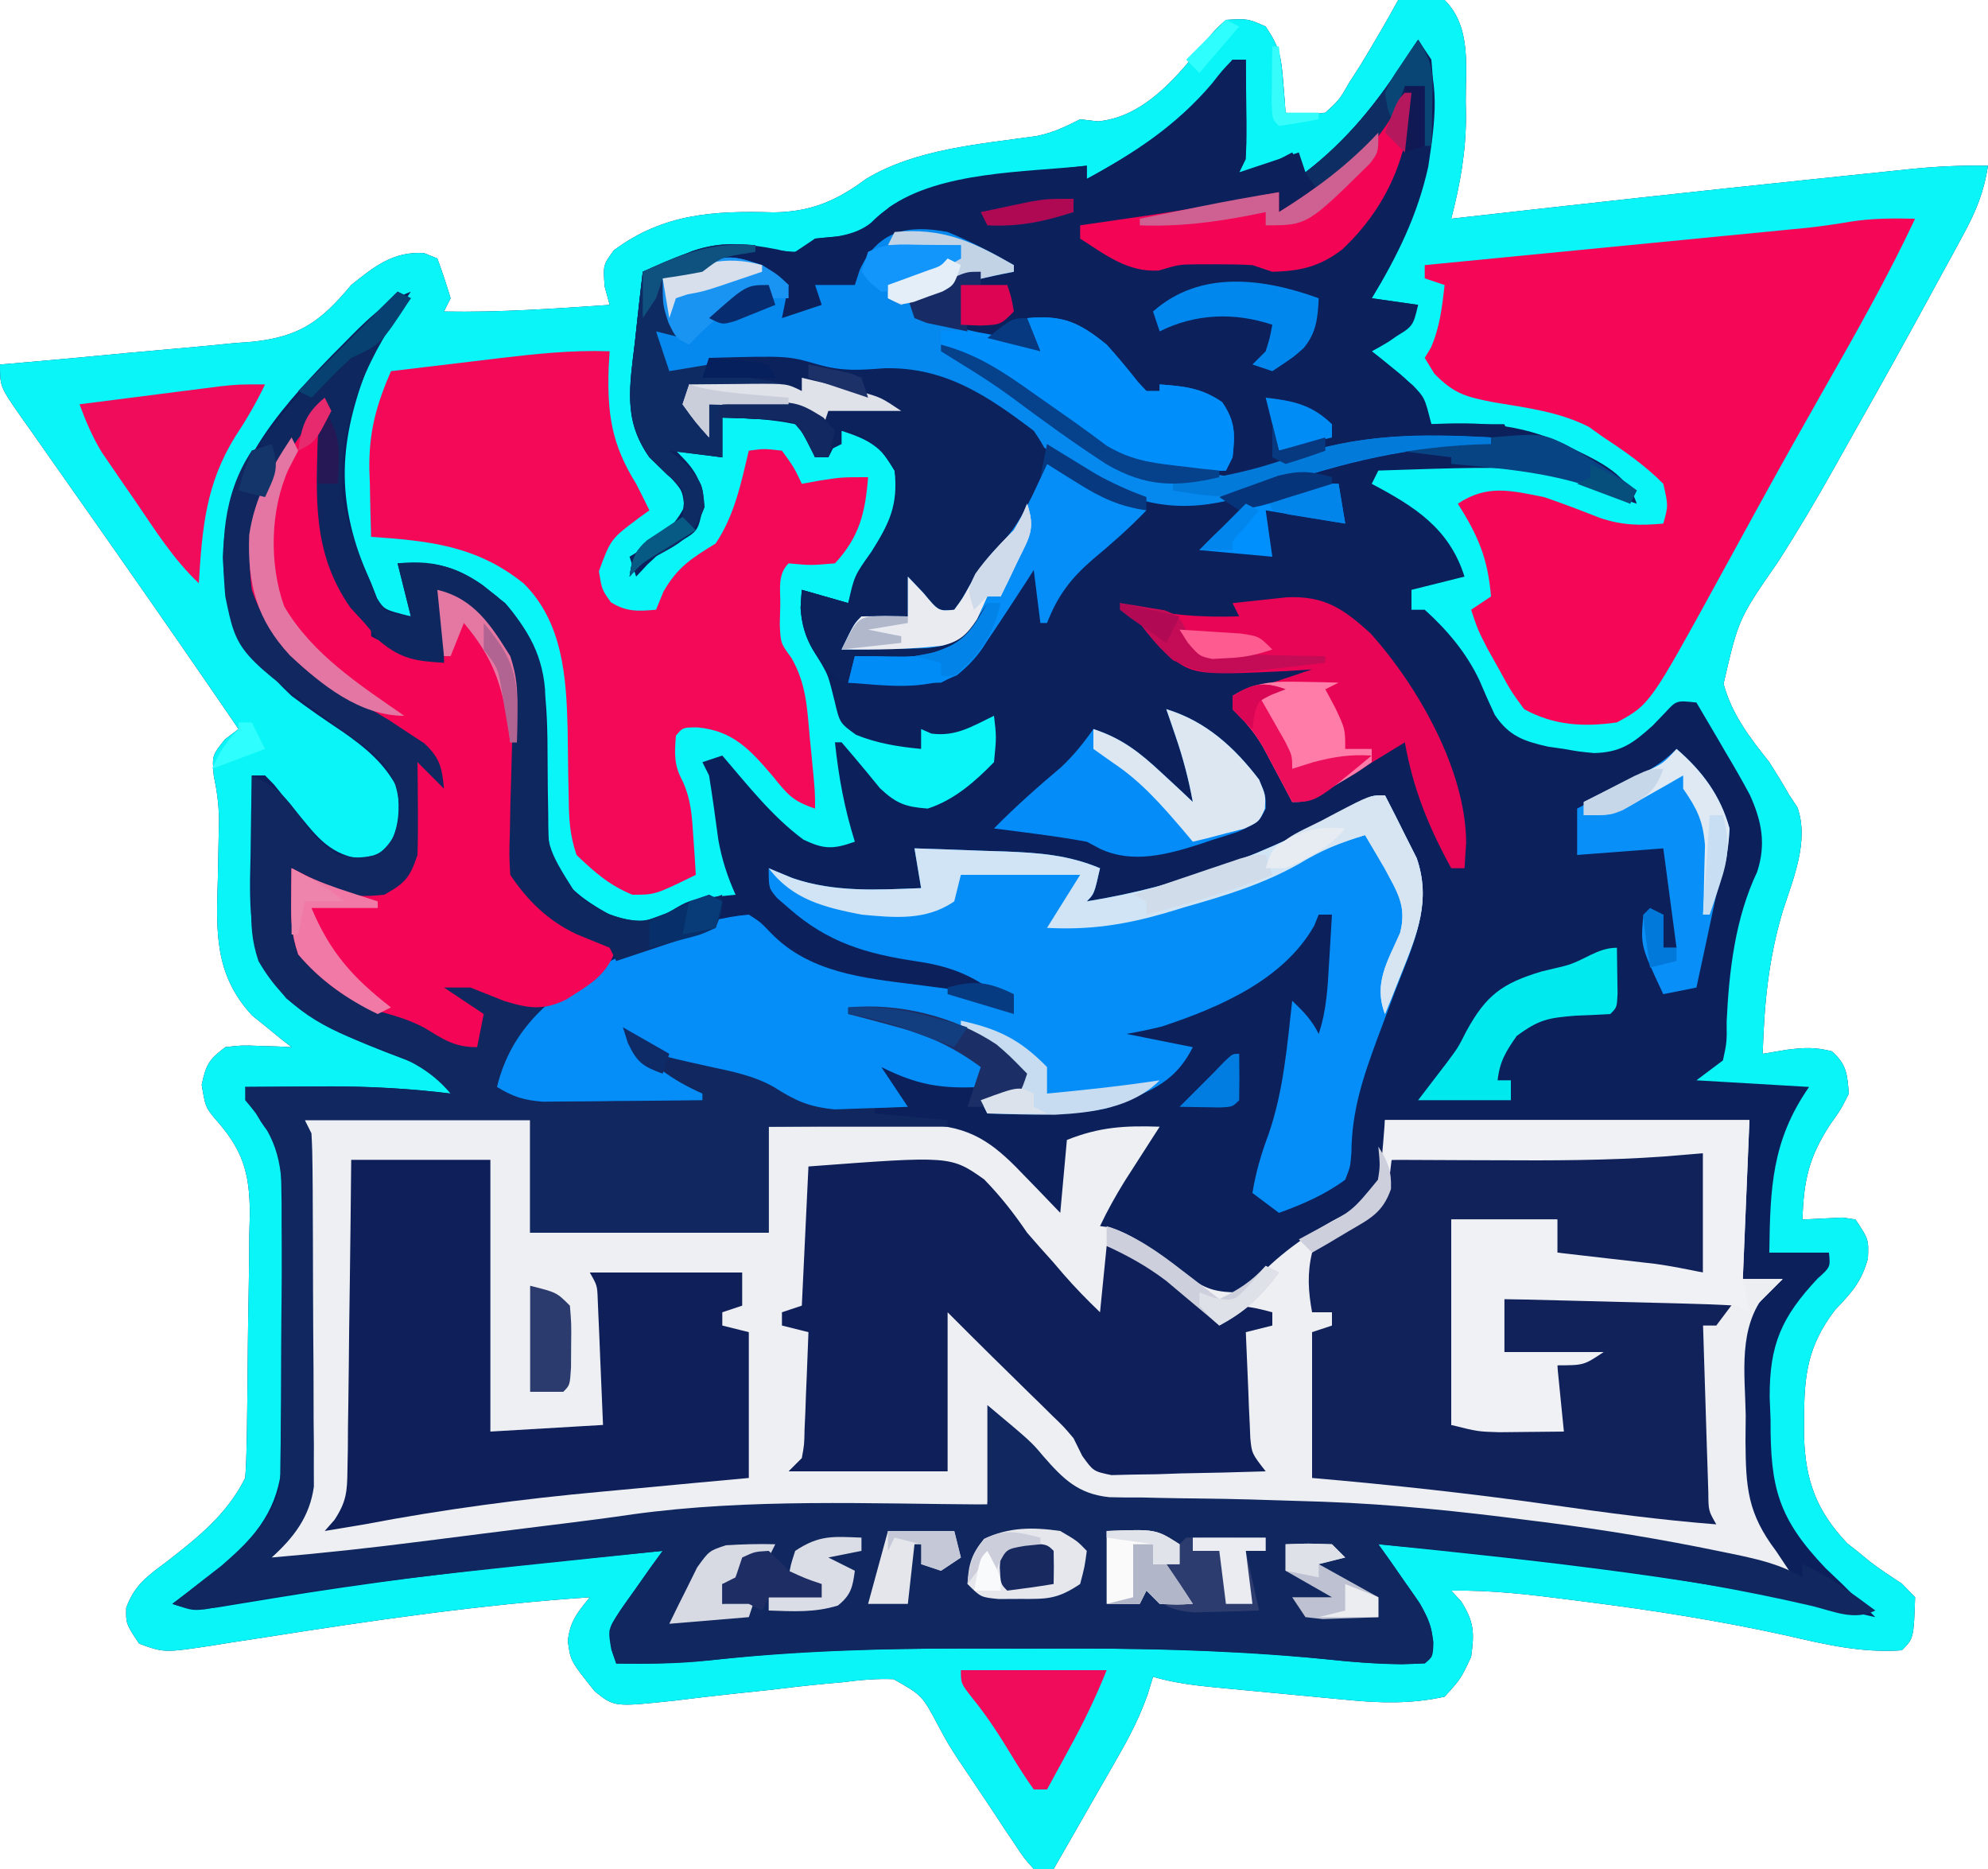 <?xml version="1.0" encoding="UTF-8"?>
<svg version="1.1" xmlns="http://www.w3.org/2000/svg" width="300" height="282">
<path d="M0 0 C3.375 -0.125 3.375 -0.125 7 0 C11.017 4.017 10.183 9.867 10.188 15.25 C10.2 15.963 10.212 16.676 10.225 17.41 C10.239 22.829 9.359 27.763 8 33 C8.886 32.9 9.773 32.8 10.686 32.696 C28.05 30.738 45.417 28.819 62.798 27.017 C64.509 26.84 66.22 26.661 67.931 26.482 C70.336 26.229 72.742 25.981 75.148 25.734 C75.856 25.66 76.564 25.585 77.294 25.508 C81.213 25.111 85.061 24.928 89 25 C88.399 28.928 87.191 31.884 85.297 35.367 C84.735 36.406 84.174 37.445 83.595 38.515 C82.986 39.624 82.377 40.732 81.75 41.875 C81.122 43.03 80.493 44.186 79.846 45.376 C76.278 51.925 72.65 58.44 68.973 64.928 C67.909 66.807 66.852 68.688 65.801 70.573 C63.088 75.422 60.281 80.16 57.273 84.832 C51.356 93.375 51.356 93.375 49.095 103.17 C50.346 107.796 53.037 111.272 56 115 C57.036 116.623 58.042 118.267 59 119.938 C59.413 120.565 59.825 121.193 60.25 121.84 C62.034 126.978 59.593 132.601 58 137.562 C55.864 144.769 55.228 151.498 55 159 C56.237 158.794 57.475 158.588 58.75 158.375 C61.319 158.066 62.907 157.976 65.438 158.625 C67.675 160.594 67.759 162.063 68 165 C66.82 167.359 66.82 167.359 65.125 169.75 C61.936 174.666 61.188 178.184 61 184 C63.018 183.902 65.036 183.805 67.055 183.707 C68.018 183.852 68.018 183.852 69 184 C71 187 71 187 70.879 189.898 C69.862 193.486 68.482 194.941 65.938 197.625 C61.738 203.098 61.236 207.573 61.25 214.25 C61.247 215.102 61.245 215.953 61.242 216.831 C61.471 223.47 63.108 227.926 67.746 232.855 C68.304 233.295 68.862 233.735 69.438 234.188 C70.034 234.677 70.631 235.167 71.246 235.672 C72.779 236.832 74.385 237.894 76 238.938 C76.66 239.618 77.32 240.299 78 241 C77.789 247.211 77.789 247.211 76 249 C69.886 249.427 64.434 248.119 58.5 246.75 C48.508 244.551 38.517 242.975 28.375 241.688 C27.701 241.601 27.027 241.514 26.333 241.424 C20.192 240.64 14.199 239.895 8 240 C8.495 240.536 8.99 241.072 9.5 241.625 C11.465 244.736 11.509 246.367 11 250 C9.438 253.312 9.438 253.312 7 256 C1.992 257.108 -2.699 256.985 -7.762 256.477 C-8.475 256.411 -9.188 256.345 -9.923 256.278 C-11.418 256.138 -12.913 255.995 -14.407 255.849 C-16.691 255.625 -18.975 255.413 -21.26 255.203 C-22.719 255.066 -24.178 254.928 -25.637 254.789 C-26.316 254.725 -26.995 254.662 -27.695 254.596 C-30.874 254.281 -33.929 253.899 -37 253 C-37.267 253.874 -37.535 254.748 -37.81 255.649 C-38.961 258.89 -40.332 261.638 -42.039 264.617 C-42.909 266.145 -42.909 266.145 -43.797 267.703 C-44.4 268.75 -45.003 269.797 -45.625 270.875 C-46.236 271.945 -46.847 273.015 -47.477 274.117 C-48.98 276.748 -50.488 279.375 -52 282 C-52.99 282 -53.98 282 -55 282 C-56.439 280.399 -56.439 280.399 -57.926 278.16 C-58.476 277.344 -59.025 276.527 -59.592 275.686 C-60.16 274.82 -60.727 273.954 -61.312 273.062 C-61.869 272.232 -62.425 271.401 -62.998 270.545 C-63.552 269.717 -64.105 268.888 -64.676 268.035 C-65.236 267.206 -65.796 266.377 -66.373 265.523 C-68 263 -68 263 -69.413 260.369 C-71.843 255.799 -71.843 255.799 -76.148 253.358 C-78.755 253.262 -81.163 253.474 -83.75 253.812 C-84.667 253.895 -85.584 253.977 -86.53 254.062 C-89.36 254.328 -92.178 254.658 -95 255 C-96.722 255.185 -98.445 255.367 -100.168 255.547 C-103.188 255.867 -106.201 256.22 -109.215 256.598 C-118.301 257.563 -118.301 257.563 -121.25 255.188 C-124.924 250.595 -124.924 250.595 -125.312 247.562 C-124.943 244.536 -123.879 243.335 -122 241 C-138.507 242.109 -154.76 244.49 -171.094 247.055 C-172.834 247.322 -174.575 247.589 -176.316 247.855 C-177.118 247.986 -177.919 248.116 -178.745 248.25 C-186.209 249.382 -186.209 249.382 -190 248 C-192 245 -192 245 -191.953 242.59 C-190.657 239.068 -188.734 237.8 -185.75 235.562 C-181.019 231.876 -176.728 228.457 -174 223 C-173.88 221.501 -173.82 219.997 -173.791 218.494 C-173.772 217.559 -173.753 216.624 -173.733 215.66 C-173.675 211.367 -173.626 207.074 -173.595 202.781 C-173.573 200.521 -173.539 198.261 -173.492 196.001 C-173.425 192.738 -173.398 189.475 -173.379 186.211 C-173.351 185.209 -173.323 184.206 -173.295 183.173 C-173.313 176.858 -174.388 173.402 -178.654 168.679 C-180 167 -180 167 -180.562 163.688 C-179.925 160.639 -179.453 159.842 -177 158 C-174.52 157.707 -174.52 157.707 -171.812 157.812 C-170.911 157.84 -170.01 157.867 -169.082 157.895 C-168.395 157.929 -167.708 157.964 -167 158 C-167.543 157.576 -168.085 157.152 -168.645 156.715 C-169.718 155.835 -169.718 155.835 -170.812 154.938 C-171.52 154.369 -172.228 153.801 -172.957 153.215 C-178.704 146.985 -178.362 140.538 -178.125 132.5 C-178.081 130.49 -178.042 128.479 -178.008 126.469 C-177.979 125.051 -177.979 125.051 -177.95 123.605 C-177.994 121.293 -178.265 119.284 -178.742 117.031 C-179 114 -179 114 -177.062 111.562 C-176.382 111.047 -175.701 110.531 -175 110 C-180.954 101.3 -186.947 92.631 -193 84 C-194.18 82.314 -195.359 80.628 -196.539 78.941 C-198.797 75.714 -201.064 72.494 -203.336 69.277 C-204.349 67.831 -205.362 66.384 -206.375 64.938 C-206.846 64.277 -207.316 63.616 -207.801 62.936 C-211 58.341 -211 58.341 -211 55 C-210.439 54.953 -209.879 54.906 -209.301 54.857 C-203.44 54.359 -197.585 53.816 -191.731 53.248 C-189.549 53.042 -187.366 52.848 -185.181 52.664 C-182.033 52.398 -178.89 52.092 -175.746 51.777 C-174.776 51.704 -173.806 51.631 -172.807 51.555 C-165.672 50.784 -162.53 48.427 -158 43 C-154.476 40.171 -151.62 37.899 -147 38.188 C-146.34 38.456 -145.68 38.724 -145 39 C-144.269 40.977 -143.606 42.981 -143 45 C-143.495 45.99 -143.495 45.99 -144 47 C-135.633 47.149 -127.342 46.573 -119 46 C-119.248 45.093 -119.495 44.185 -119.75 43.25 C-120 40 -120 40 -118.367 37.766 C-110.917 32.209 -103.25 31.777 -94.238 32.043 C-88.683 31.969 -84.797 30.337 -80.312 27 C-72.787 22.456 -63.153 21.752 -54.559 20.527 C-52.057 20.012 -50.261 19.14 -48 18 C-47.113 18.103 -46.226 18.206 -45.312 18.312 C-39.287 17.744 -34.874 13.225 -31.078 8.719 C-30.495 7.987 -29.913 7.254 -29.312 6.5 C-27.633 4.48 -27.633 4.48 -26 3 C-22.688 2.812 -22.688 2.812 -20 4 C-17.892 7.162 -17.662 8.507 -17.375 12.188 C-17.263 13.539 -17.263 13.539 -17.148 14.918 C-17.099 15.605 -17.05 16.292 -17 17 C-14.152 17.381 -14.152 17.381 -11 17 C-8.901 15.088 -8.901 15.088 -7.375 12.438 C-6.794 11.531 -6.212 10.625 -5.613 9.691 C-3.69 6.483 -1.786 3.286 0 0 Z " fill="#0C215C" transform="translate(211,0)"/>
<path d="M0 0 C3.375 -0.125 3.375 -0.125 7 0 C11.017 4.017 10.183 9.867 10.188 15.25 C10.2 15.963 10.212 16.676 10.225 17.41 C10.239 22.829 9.359 27.763 8 33 C8.886 32.9 9.773 32.8 10.686 32.696 C28.05 30.738 45.417 28.819 62.798 27.017 C64.509 26.84 66.22 26.661 67.931 26.482 C70.336 26.229 72.742 25.981 75.148 25.734 C75.856 25.66 76.564 25.585 77.294 25.508 C81.213 25.111 85.061 24.928 89 25 C88.399 28.928 87.191 31.884 85.297 35.367 C84.735 36.406 84.174 37.445 83.595 38.515 C82.986 39.624 82.377 40.732 81.75 41.875 C81.122 43.03 80.493 44.186 79.846 45.376 C76.278 51.925 72.65 58.44 68.973 64.928 C67.909 66.807 66.852 68.688 65.801 70.573 C63.088 75.422 60.281 80.16 57.273 84.832 C51.356 93.375 51.356 93.375 49.095 103.17 C50.346 107.796 53.037 111.272 56 115 C57.036 116.623 58.042 118.267 59 119.938 C59.413 120.565 59.825 121.193 60.25 121.84 C62.034 126.978 59.593 132.601 58 137.562 C55.864 144.769 55.228 151.498 55 159 C56.237 158.794 57.475 158.588 58.75 158.375 C61.319 158.066 62.907 157.976 65.438 158.625 C67.675 160.594 67.759 162.063 68 165 C66.82 167.359 66.82 167.359 65.125 169.75 C61.936 174.666 61.188 178.184 61 184 C63.018 183.902 65.036 183.805 67.055 183.707 C68.018 183.852 68.018 183.852 69 184 C71 187 71 187 70.879 189.898 C69.862 193.486 68.482 194.941 65.938 197.625 C61.738 203.098 61.236 207.573 61.25 214.25 C61.247 215.102 61.245 215.953 61.242 216.831 C61.471 223.47 63.108 227.926 67.746 232.855 C68.304 233.295 68.862 233.735 69.438 234.188 C70.034 234.677 70.631 235.167 71.246 235.672 C72.779 236.832 74.385 237.894 76 238.938 C76.66 239.618 77.32 240.299 78 241 C77.789 247.211 77.789 247.211 76 249 C69.886 249.427 64.434 248.119 58.5 246.75 C48.508 244.551 38.517 242.975 28.375 241.688 C27.701 241.601 27.027 241.514 26.333 241.424 C20.192 240.64 14.199 239.895 8 240 C8.495 240.536 8.99 241.072 9.5 241.625 C11.465 244.736 11.509 246.367 11 250 C9.438 253.312 9.438 253.312 7 256 C1.992 257.108 -2.699 256.985 -7.762 256.477 C-8.475 256.411 -9.188 256.345 -9.923 256.278 C-11.418 256.138 -12.913 255.995 -14.407 255.849 C-16.691 255.625 -18.975 255.413 -21.26 255.203 C-22.719 255.066 -24.178 254.928 -25.637 254.789 C-26.316 254.725 -26.995 254.662 -27.695 254.596 C-30.874 254.281 -33.929 253.899 -37 253 C-37.267 253.874 -37.535 254.748 -37.81 255.649 C-38.961 258.89 -40.332 261.638 -42.039 264.617 C-42.909 266.145 -42.909 266.145 -43.797 267.703 C-44.4 268.75 -45.003 269.797 -45.625 270.875 C-46.236 271.945 -46.847 273.015 -47.477 274.117 C-48.98 276.748 -50.488 279.375 -52 282 C-52.99 282 -53.98 282 -55 282 C-56.439 280.399 -56.439 280.399 -57.926 278.16 C-58.476 277.344 -59.025 276.527 -59.592 275.686 C-60.16 274.82 -60.727 273.954 -61.312 273.062 C-61.869 272.232 -62.425 271.401 -62.998 270.545 C-63.552 269.717 -64.105 268.888 -64.676 268.035 C-65.236 267.206 -65.796 266.377 -66.373 265.523 C-68 263 -68 263 -69.413 260.369 C-71.843 255.799 -71.843 255.799 -76.148 253.358 C-78.755 253.262 -81.163 253.474 -83.75 253.812 C-84.667 253.895 -85.584 253.977 -86.53 254.062 C-89.36 254.328 -92.178 254.658 -95 255 C-96.722 255.185 -98.445 255.367 -100.168 255.547 C-103.188 255.867 -106.201 256.22 -109.215 256.598 C-118.301 257.563 -118.301 257.563 -121.25 255.188 C-124.924 250.595 -124.924 250.595 -125.312 247.562 C-124.943 244.536 -123.879 243.335 -122 241 C-138.507 242.109 -154.76 244.49 -171.094 247.055 C-172.834 247.322 -174.575 247.589 -176.316 247.855 C-177.118 247.986 -177.919 248.116 -178.745 248.25 C-186.209 249.382 -186.209 249.382 -190 248 C-192 245 -192 245 -191.953 242.59 C-190.657 239.068 -188.734 237.8 -185.75 235.562 C-181.019 231.876 -176.728 228.457 -174 223 C-173.88 221.501 -173.82 219.997 -173.791 218.494 C-173.772 217.559 -173.753 216.624 -173.733 215.66 C-173.675 211.367 -173.626 207.074 -173.595 202.781 C-173.573 200.521 -173.539 198.261 -173.492 196.001 C-173.425 192.738 -173.398 189.475 -173.379 186.211 C-173.351 185.209 -173.323 184.206 -173.295 183.173 C-173.313 176.858 -174.388 173.402 -178.654 168.679 C-180 167 -180 167 -180.562 163.688 C-179.925 160.639 -179.453 159.842 -177 158 C-174.52 157.707 -174.52 157.707 -171.812 157.812 C-170.911 157.84 -170.01 157.867 -169.082 157.895 C-168.395 157.929 -167.708 157.964 -167 158 C-167.543 157.576 -168.085 157.152 -168.645 156.715 C-169.718 155.835 -169.718 155.835 -170.812 154.938 C-171.52 154.369 -172.228 153.801 -172.957 153.215 C-178.704 146.985 -178.362 140.538 -178.125 132.5 C-178.081 130.49 -178.042 128.479 -178.008 126.469 C-177.979 125.051 -177.979 125.051 -177.95 123.605 C-177.994 121.293 -178.265 119.284 -178.742 117.031 C-179 114 -179 114 -177.062 111.562 C-176.382 111.047 -175.701 110.531 -175 110 C-180.954 101.3 -186.947 92.631 -193 84 C-194.18 82.314 -195.359 80.628 -196.539 78.941 C-198.797 75.714 -201.064 72.494 -203.336 69.277 C-204.349 67.831 -205.362 66.384 -206.375 64.938 C-206.846 64.277 -207.316 63.616 -207.801 62.936 C-211 58.341 -211 58.341 -211 55 C-210.439 54.953 -209.879 54.906 -209.301 54.857 C-203.44 54.359 -197.585 53.816 -191.731 53.248 C-189.549 53.042 -187.366 52.848 -185.181 52.664 C-182.033 52.398 -178.89 52.092 -175.746 51.777 C-174.776 51.704 -173.806 51.631 -172.807 51.555 C-165.672 50.784 -162.53 48.427 -158 43 C-154.476 40.171 -151.62 37.899 -147 38.188 C-146.34 38.456 -145.68 38.724 -145 39 C-144.269 40.977 -143.606 42.981 -143 45 C-143.495 45.99 -143.495 45.99 -144 47 C-135.633 47.149 -127.342 46.573 -119 46 C-119.248 45.093 -119.495 44.185 -119.75 43.25 C-120 40 -120 40 -118.367 37.766 C-110.917 32.209 -103.25 31.777 -94.238 32.043 C-88.683 31.969 -84.797 30.337 -80.312 27 C-72.787 22.456 -63.153 21.752 -54.559 20.527 C-52.057 20.012 -50.261 19.14 -48 18 C-47.113 18.103 -46.226 18.206 -45.312 18.312 C-39.287 17.744 -34.874 13.225 -31.078 8.719 C-30.495 7.987 -29.913 7.254 -29.312 6.5 C-27.633 4.48 -27.633 4.48 -26 3 C-22.688 2.812 -22.688 2.812 -20 4 C-17.892 7.162 -17.662 8.507 -17.375 12.188 C-17.263 13.539 -17.263 13.539 -17.148 14.918 C-17.099 15.605 -17.05 16.292 -17 17 C-14.152 17.381 -14.152 17.381 -11 17 C-8.901 15.088 -8.901 15.088 -7.375 12.438 C-6.794 11.531 -6.212 10.625 -5.613 9.691 C-3.69 6.483 -1.786 3.286 0 0 Z M3 6 C2.443 6.857 1.886 7.714 1.312 8.598 C-3.148 15.327 -7.46 21.1 -14 26 C-14.99 24.515 -14.99 24.515 -16 23 C-16.949 23.495 -17.898 23.99 -18.875 24.5 C-22 26 -22 26 -24 26 C-23.67 25.34 -23.34 24.68 -23 24 C-22.928 21.448 -22.907 18.925 -22.938 16.375 C-22.944 15.315 -22.944 15.315 -22.951 14.234 C-22.963 12.49 -22.981 10.745 -23 9 C-23.66 9 -24.32 9 -25 9 C-26.53 10.59 -26.53 10.59 -28.125 12.625 C-33.48 18.914 -39.786 23.092 -47 27 C-47 26.34 -47 25.68 -47 25 C-50.482 25.393 -53.96 25.819 -57.438 26.25 C-58.411 26.36 -59.385 26.469 -60.389 26.582 C-67.041 27.428 -74.67 28.527 -79.529 33.595 C-81.904 35.863 -84.829 35.604 -88 36 C-88.99 36.66 -89.98 37.32 -91 38 C-94.133 37.815 -97.181 37.357 -100.285 36.898 C-105.393 37.038 -109.398 38.897 -114 41 C-114.425 44.539 -114.81 48.081 -115.188 51.625 C-115.308 52.624 -115.429 53.623 -115.553 54.652 C-116.133 60.304 -116.416 64.143 -113 69 C-112.093 69.846 -111.185 70.691 -110.25 71.562 C-108 74 -108 74 -107.75 76.5 C-109.593 80.185 -112.55 81.883 -116 84 C-115.67 84.99 -115.34 85.98 -115 87 C-114.443 86.402 -113.886 85.804 -113.312 85.188 C-111 83 -111 83 -108.312 81.688 C-105.667 80.107 -105.667 80.107 -104.938 76.625 C-105.012 72.321 -106.012 70.988 -109 68 C-106.69 68.33 -104.38 68.66 -102 69 C-102 67.02 -102 65.04 -102 63 C-98.272 63.07 -94.656 63.234 -91 64 C-88.812 66.562 -88.812 66.562 -88 69 C-86.68 68.34 -85.36 67.68 -84 67 C-84 66.34 -84 65.68 -84 65 C-80.128 66.256 -77.932 67.34 -76 71 C-75.45 76.167 -76.756 78.917 -79.5 83.25 C-82.074 86.87 -82.074 86.87 -83 91 C-85.31 90.34 -87.62 89.68 -90 89 C-90.458 93.7 -89.524 96.239 -87.004 100.199 C-86 102 -86 102 -85.062 105.75 C-84.283 109.086 -84.283 109.086 -81.812 110.875 C-78.54 112.184 -75.499 112.657 -72 113 C-72 112.01 -72 111.02 -72 110 C-71.484 110.227 -70.969 110.454 -70.438 110.688 C-66.712 111.165 -64.355 109.613 -61 108 C-60.625 111.188 -60.625 111.188 -61 115 C-63.89 117.956 -67.015 120.715 -71 122 C-74.348 121.75 -75.724 121.258 -78.203 118.934 C-78.879 118.11 -79.554 117.286 -80.25 116.438 C-81.487 114.947 -82.733 113.465 -84 112 C-84.33 112 -84.66 112 -85 112 C-84.449 117.239 -83.571 121.974 -82 127 C-85.245 128.145 -86.605 128.188 -89.75 126.688 C-94.484 123.205 -98.193 118.433 -102 114 C-103.485 114.495 -103.485 114.495 -105 115 C-104.67 115.66 -104.34 116.32 -104 117 C-103.474 120.239 -103.039 123.487 -102.598 126.738 C-102.048 129.74 -101.244 132.226 -100 135 C-101.031 135.103 -102.062 135.206 -103.125 135.312 C-106.99 135.794 -106.99 135.794 -110.062 137.625 C-113.73 139.342 -115.17 139.251 -119 138 C-123.181 135.642 -126.178 133.542 -128 129 C-128.255 126.103 -128.255 126.103 -128.273 122.766 C-128.294 121.551 -128.315 120.337 -128.336 119.086 C-128.362 116.544 -128.38 114.003 -128.391 111.461 C-128.548 103.182 -129.141 97.384 -134.781 90.977 C-135.348 90.531 -135.916 90.085 -136.5 89.625 C-137.067 89.164 -137.634 88.702 -138.219 88.227 C-142.621 85.195 -145.606 84.793 -151 85 C-150.34 87.64 -149.68 90.28 -149 93 C-153 92 -153 92 -154.117 90.258 C-154.409 89.513 -154.7 88.768 -155 88 C-155.353 87.193 -155.706 86.386 -156.07 85.555 C-160.565 74.134 -159.565 65.358 -155 54 C-153.18 50.534 -151.195 47.241 -149 44 C-153.229 45.653 -156.117 48.773 -159.25 51.938 C-159.824 52.517 -160.398 53.096 -160.99 53.692 C-169.667 62.607 -176.963 71.277 -177.375 84.062 C-177.092 93.087 -173.436 98.923 -167 105 C-164.489 106.892 -161.924 108.655 -159.309 110.398 C-155.918 112.751 -152.873 115.254 -151 119 C-150.716 122.262 -150.714 124.396 -152.125 127.375 C-154 129 -154 129 -156.875 129.562 C-161.691 128.696 -163.545 125.748 -166.574 122.109 C-167.373 121.158 -167.373 121.158 -168.188 120.188 C-168.676 119.583 -169.165 118.978 -169.668 118.355 C-170.108 117.908 -170.547 117.461 -171 117 C-171.66 117 -172.32 117 -173 117 C-173.087 121.042 -173.141 125.083 -173.188 129.125 C-173.213 130.267 -173.238 131.409 -173.264 132.586 C-173.329 140.098 -172.736 144.716 -167.812 150.625 C-161.913 155.607 -154.677 157.998 -147.539 160.754 C-145 162 -145 162 -143 165 C-143.593 164.929 -144.186 164.857 -144.796 164.783 C-151.264 164.063 -157.621 163.878 -164.125 163.938 C-165.56 163.944 -165.56 163.944 -167.023 163.951 C-169.349 163.963 -171.674 163.979 -174 164 C-173.058 166.609 -172.245 168.708 -170.453 170.847 C-168.67 173.489 -168.604 175.026 -168.564 178.192 C-168.545 179.227 -168.526 180.262 -168.506 181.329 C-168.503 182.442 -168.5 183.556 -168.496 184.703 C-168.486 185.855 -168.476 187.007 -168.466 188.193 C-168.451 190.631 -168.444 193.069 -168.444 195.506 C-168.438 199.223 -168.383 202.936 -168.326 206.652 C-168.317 209.023 -168.311 211.395 -168.309 213.766 C-168.287 214.871 -168.265 215.977 -168.243 217.116 C-168.308 224.49 -169.769 228.742 -175 234 C-177.773 236.531 -177.773 236.531 -180.375 238.5 C-181.686 239.505 -181.686 239.505 -183.023 240.531 C-183.676 241.016 -184.328 241.501 -185 242 C-181.417 243.194 -179.537 242.769 -175.824 242.145 C-173.895 241.832 -173.895 241.832 -171.927 241.512 C-171.237 241.398 -170.547 241.284 -169.836 241.166 C-155.914 238.874 -141.973 237.117 -127.938 235.688 C-126.661 235.557 -126.661 235.557 -125.36 235.425 C-120.574 234.939 -115.788 234.465 -111 234 C-111.589 234.808 -112.178 235.616 -112.785 236.449 C-113.537 237.518 -114.288 238.586 -115.062 239.688 C-115.817 240.743 -116.571 241.799 -117.348 242.887 C-119.278 245.843 -119.278 245.843 -118.746 248.895 C-118.5 249.589 -118.254 250.284 -118 251 C-112.562 251.086 -107.314 250.897 -101.911 250.301 C-88.268 248.804 -74.681 248.695 -60.969 248.739 C-57.071 248.75 -53.173 248.739 -49.275 248.727 C-35.679 248.72 -22.282 249.163 -8.756 250.571 C-4.472 250.997 -0.304 251.156 4 251 C5.225 249.975 5.225 249.975 5.312 247.832 C4.887 243.974 3.219 241.843 1 238.688 C0.258 237.619 -0.485 236.55 -1.25 235.449 C-1.827 234.641 -2.405 233.833 -3 233 C22.157 235.56 47.327 238.272 72 244 C71.278 243.278 70.556 242.556 69.812 241.812 C68.884 240.884 67.956 239.956 67 239 C66.175 238.216 65.35 237.433 64.5 236.625 C57.354 229.122 56.135 224.509 56.188 214.188 C56.143 213.063 56.099 211.938 56.053 210.779 C56.03 202.832 57.849 198.724 63.279 192.919 C65.223 191.182 65.223 191.182 65 189 C62.03 189 59.06 189 56 189 C56.13 179.389 56.329 172.143 62 164 C53.585 163.505 53.585 163.505 45 163 C46.32 162.01 47.64 161.02 49 160 C49.594 157.251 49.594 157.251 49.562 154.125 C49.92 146.516 50.851 138.516 54.16 131.562 C55.528 127.388 54.872 123.92 53.066 119.942 C51.913 117.777 50.695 115.668 49.438 113.562 C49.013 112.831 48.588 112.099 48.15 111.346 C47.11 109.558 46.057 107.778 45 106 C41.989 105.668 41.989 105.668 40.273 107.531 C39.647 108.181 39.02 108.831 38.375 109.5 C35.431 112.159 33.574 113.527 29.562 113.625 C27.301 113.406 27.301 113.406 25 113 C23.815 112.83 23.815 112.83 22.605 112.656 C18.936 111.829 16.703 111.054 14.57 107.855 C13.763 106.137 12.991 104.402 12.254 102.652 C10.294 98.506 7.402 95.067 4 92 C3.34 92 2.68 92 2 92 C2 91.01 2 90.02 2 89 C4.64 88.34 7.28 87.68 10 87 C7.702 79.687 2.441 76.41 -4 73 C-3.67 72.34 -3.34 71.68 -3 71 C21.474 70.185 21.474 70.185 33 75 C33.99 75.33 34.98 75.66 36 76 C34.324 70.971 29.529 69.358 25 67 C18.351 63.921 12.259 63.634 5 64 C4.745 63.243 4.49 62.487 4.227 61.707 C2.93 58.846 1.802 57.62 -0.625 55.688 C-1.257 55.176 -1.888 54.664 -2.539 54.137 C-3.021 53.762 -3.503 53.386 -4 53 C-3.031 52.402 -2.061 51.804 -1.062 51.188 C2.231 49.289 2.231 49.289 3 46 C0.69 45.67 -1.62 45.34 -4 45 C-3.518 44.178 -3.036 43.355 -2.539 42.508 C3.688 31.502 6.22 21.791 5 9 C4.01 7.515 4.01 7.515 3 6 Z " fill="#0AF5F7" transform="translate(211,0)"/>
<path d="M0 0 C11.22 0 22.44 0 34 0 C34 5.61 34 11.22 34 17 C45.88 17 57.76 17 70 17 C70 11.72 70 6.44 70 1 C74.563 0.946 79.125 0.906 83.688 0.875 C84.981 0.858 86.275 0.841 87.607 0.824 C88.855 0.818 90.102 0.811 91.387 0.805 C93.107 0.789 93.107 0.789 94.862 0.773 C101.251 1.235 104.536 4.126 108.812 8.625 C109.566 9.398 109.566 9.398 110.334 10.188 C111.563 11.452 112.782 12.725 114 14 C114.33 10.37 114.66 6.74 115 3 C119.927 1.029 123.78 0.82 129 1 C128.518 1.748 128.036 2.495 127.539 3.266 C126.907 4.25 126.276 5.235 125.625 6.25 C124.999 7.225 124.372 8.199 123.727 9.203 C122.349 11.435 121.117 13.631 120 16 C120.526 16.071 121.052 16.142 121.594 16.215 C125.634 17.533 128.848 20.328 132.223 22.85 C135.541 25.248 136.766 26 141 26 C143.067 24.49 143.067 24.49 145.062 22.438 C149.248 18.46 153.545 15.862 158.715 13.324 C162.209 10.206 162.209 10.206 163 0 C181.15 0 199.3 0 218 0 C217.67 7.92 217.34 15.84 217 24 C218.98 24 220.96 24 223 24 C222.187 24.691 221.373 25.382 220.535 26.094 C216.24 31.264 217.322 38.148 217.438 44.5 C217.421 46.459 217.421 46.459 217.404 48.457 C217.458 55.439 217.694 59.297 222 65 C222.99 66.485 222.99 66.485 224 68 C223.325 67.869 222.649 67.739 221.953 67.604 C208.231 64.982 194.482 62.605 180.625 60.812 C179.966 60.726 179.307 60.639 178.628 60.55 C169.453 59.375 160.381 58.878 151.133 58.766 C149.063 58.727 146.993 58.688 144.923 58.649 C140.886 58.576 136.86 58.589 132.823 58.65 C124.058 58.61 117.514 58.459 110.874 52.241 C108.393 49.609 106.163 46.901 104 44 C103.67 48.62 103.34 53.24 103 58 C99.723 58.091 99.723 58.091 96.379 58.184 C66.951 59.014 38.093 60.967 8.996 65.637 C7.863 65.818 6.73 66 5.562 66.188 C4.615 66.346 3.668 66.505 2.691 66.668 C-0.23 67.028 -3.06 67.056 -6 67 C-4.73 65.535 -3.461 64.07 -2.191 62.605 C0.234 59.337 0.122 56.248 0.114 52.335 C0.113 51.174 0.113 50.013 0.113 48.817 C0.108 47.564 0.103 46.311 0.098 45.02 C0.096 43.095 0.096 43.095 0.093 41.131 C0.09 37.723 0.08 34.315 0.069 30.907 C0.058 27.429 0.054 23.95 0.049 20.471 C0.039 13.647 0.019 6.824 0 0 Z " fill="#EEEFF3" transform="translate(46,169)"/>
<path d="M0 0 C0.33 0.66 0.66 1.32 1 2 C0.67 2.99 0.34 3.98 0 5 C-0.633 14.138 -0.932 22.901 4 31 C4.54 31.54 5.08 32.08 5.637 32.637 C7 34 7 34 7 36 C10.505 37.963 14.134 38.959 18 40 C17.67 36.37 17.34 32.74 17 29 C22.647 31.259 22.647 31.259 25.25 34.938 C25.75 35.627 26.25 36.317 26.766 37.027 C29.222 40.953 29.061 44.13 28.922 48.645 C28.883 50.62 28.883 50.62 28.844 52.635 C28.801 54.722 28.75 56.808 28.678 58.895 C27.981 67.89 27.981 67.89 31.359 75.84 C35.349 79.103 39.175 81.208 44 83 C42.799 86.603 41.991 86.83 38.812 88.688 C33.644 91.993 29.114 96.193 27.344 102.242 C27.23 102.822 27.117 103.402 27 104 C30.178 105.059 32.426 105.115 35.762 105.098 C36.88 105.094 37.998 105.091 39.15 105.088 C40.318 105.08 41.485 105.071 42.688 105.062 C43.866 105.058 45.045 105.053 46.26 105.049 C49.173 105.037 52.087 105.021 55 105 C54.44 104.672 53.88 104.343 53.303 104.005 C52.574 103.566 51.845 103.128 51.094 102.676 C50.369 102.244 49.644 101.813 48.896 101.368 C46.451 99.604 45.666 97.913 45 95 C45.987 95.617 46.975 96.235 47.992 96.871 C51.915 99.113 55.732 100.137 60.125 101.062 C64.948 102.095 68.769 103.429 73 106 C75.655 106.564 75.655 106.564 78.312 106.688 C79.196 106.753 80.079 106.819 80.988 106.887 C81.652 106.924 82.316 106.961 83 107 C83 107.33 83 107.66 83 108 C88.445 108.495 88.445 108.495 94 109 C94 109.33 94 109.66 94 110 C85.09 110 76.18 110 67 110 C67 115.28 67 120.56 67 126 C55.12 126 43.24 126 31 126 C31 120.39 31 114.78 31 109 C19.78 109 8.56 109 -3 109 C-2.505 109.99 -2.505 109.99 -2 111 C-1.894 112.76 -1.851 114.525 -1.839 116.288 C-1.829 117.393 -1.82 118.498 -1.81 119.636 C-1.806 120.835 -1.801 122.034 -1.797 123.27 C-1.791 124.498 -1.785 125.726 -1.78 126.992 C-1.77 129.595 -1.764 132.199 -1.76 134.802 C-1.753 138.785 -1.719 142.769 -1.688 146.752 C-1.681 149.279 -1.676 151.805 -1.672 154.332 C-1.66 155.525 -1.647 156.718 -1.634 157.947 C-1.637 159.061 -1.64 160.175 -1.644 161.323 C-1.64 162.301 -1.636 163.279 -1.633 164.286 C-2.249 168.84 -4.652 171.971 -8 175 C-0.412 174.36 7.135 173.531 14.688 172.562 C16.794 172.296 18.901 172.029 21.008 171.762 C22.026 171.632 23.045 171.502 24.095 171.369 C26.685 171.04 29.276 170.716 31.867 170.395 C32.586 170.306 33.304 170.216 34.044 170.125 C34.71 170.042 35.376 169.96 36.062 169.875 C39.55 169.443 43.028 168.996 46.504 168.48 C64.144 166.056 82.238 166.906 100 167 C100 162.05 100 157.1 100 152 C106.599 157.522 106.599 157.522 108.419 159.693 C111.448 163.162 113.688 165.404 118.383 165.899 C120.034 165.948 121.687 165.962 123.34 165.945 C124.243 165.966 125.146 165.987 126.076 166.008 C128.018 166.051 129.961 166.08 131.904 166.096 C137.079 166.145 142.25 166.315 147.422 166.484 C148.474 166.517 149.526 166.55 150.61 166.584 C161.044 166.955 171.339 168.031 181.688 169.375 C182.88 169.524 182.88 169.524 184.096 169.677 C192.933 170.794 201.67 172.24 210.395 174.039 C211.197 174.203 211.999 174.367 212.825 174.535 C216.474 175.317 219.761 176.056 223 178 C223 177.34 223 176.68 223 176 C227.044 177.779 230.461 180.395 234 183 C230.812 184.594 227.761 183.13 224.438 182.312 C202.873 177.307 181.008 174.979 159 173 C159.577 173.808 160.155 174.616 160.75 175.449 C161.493 176.518 162.235 177.586 163 178.688 C163.743 179.743 164.485 180.799 165.25 181.887 C167.011 185.02 167.506 186.493 167 190 C166 191 166 191 162.57 191.124 C158.567 191.074 154.629 190.715 150.649 190.301 C136.711 188.864 122.841 188.694 108.839 188.739 C104.938 188.75 101.039 188.739 97.139 188.727 C83.877 188.72 70.824 189.118 57.639 190.571 C53.073 191.055 48.59 191.073 44 191 C43.254 188.895 43.254 188.895 43 186 C44.652 182.887 44.652 182.887 46.938 179.688 C47.689 178.619 48.441 177.55 49.215 176.449 C49.804 175.641 50.393 174.833 51 174 C43.853 174.739 36.707 175.49 29.562 176.25 C28.513 176.362 27.463 176.473 26.381 176.588 C13.125 178.007 -0.056 179.533 -13.179 181.919 C-14.504 182.156 -14.504 182.156 -15.855 182.398 C-16.964 182.61 -16.964 182.61 -18.094 182.826 C-20 183 -20 183 -23 182 C-22.325 181.481 -21.649 180.961 -20.953 180.426 C-19.615 179.38 -19.615 179.38 -18.25 178.312 C-17.368 177.628 -16.487 176.944 -15.578 176.238 C-11.882 173.03 -7.32 168.711 -6.726 163.674 C-6.71 162.304 -6.71 162.304 -6.694 160.905 C-6.678 159.867 -6.662 158.829 -6.645 157.759 C-6.64 156.637 -6.634 155.515 -6.629 154.359 C-6.62 153.204 -6.611 152.048 -6.602 150.858 C-6.587 148.41 -6.578 145.962 -6.574 143.514 C-6.563 139.778 -6.513 136.044 -6.463 132.309 C-6.453 129.93 -6.446 127.551 -6.441 125.172 C-6.422 124.058 -6.402 122.944 -6.382 121.797 C-6.423 114.763 -7.404 111.34 -12 106 C-12 105.34 -12 104.68 -12 104 C-8.708 103.97 -5.417 103.953 -2.125 103.938 C-0.748 103.925 -0.748 103.925 0.656 103.912 C6.834 103.89 12.867 104.261 19 105 C15.764 101.189 12.223 99.647 7.625 98 C-0.047 95.219 -5.771 92.362 -10 85 C-11.059 81.822 -11.115 79.574 -11.098 76.238 C-11.094 75.12 -11.091 74.002 -11.088 72.85 C-11.08 71.682 -11.071 70.515 -11.062 69.312 C-11.058 68.134 -11.053 66.955 -11.049 65.74 C-11.037 62.827 -11.021 59.913 -11 57 C-7.639 58.562 -6.053 59.931 -3.938 63 C-2.011 65.779 -0.888 67.075 2 69 C5 69.5 5 69.5 8 69 C10.585 66.759 10.958 65.401 11.312 62 C10.854 57.602 9.899 55.748 6.461 52.887 C5.443 52.161 4.424 51.435 3.375 50.688 C-13.235 38.598 -13.235 38.598 -15 30 C-15.695 22.226 -15.436 14.688 -11 8 C-8.062 6.75 -8.062 6.75 -5 6 C-3.055 4.142 -1.608 2.175 0 0 Z " fill="#11275F" transform="translate(49,60)"/>
<path d="M0 0 C3.69 5.535 2.481 12.751 1.535 19.137 C-0.086 26.473 -3.11 32.604 -7 39 C-4.69 39.33 -2.38 39.66 0 40 C-1.453 43.829 -3.429 45.121 -7 47 C-6.434 47.459 -5.868 47.918 -5.285 48.391 C-4.552 49.004 -3.818 49.618 -3.062 50.25 C-1.966 51.155 -1.966 51.155 -0.848 52.078 C1 54 1 54 2 58 C5.63 58 9.26 58 13 58 C13.33 58.66 13.66 59.32 14 60 C13.403 59.999 12.806 59.998 12.19 59.997 C1.297 60.044 -8.79 60.387 -19.125 64.062 C-27.615 67.038 -35.363 69.385 -44.074 65.699 C-50.205 62.284 -55.823 58.059 -61.441 53.867 C-64.853 51.378 -68.386 49.182 -72 47 C-71.34 46.67 -70.68 46.34 -70 46 C-67.312 47.406 -67.312 47.406 -64 49.5 C-63.419 49.864 -62.838 50.229 -62.24 50.604 C-58.619 52.897 -55.106 55.311 -51.625 57.812 C-44.218 63.032 -37.939 64.531 -29 65 C-28.762 62.141 -28.567 59.802 -29 57 C-31.107 54.38 -31.107 54.38 -34 53 C-35.32 53 -36.64 53 -38 53 C-37.67 53.66 -37.34 54.32 -37 55 C-41.969 53.795 -44.204 50.707 -47.254 46.875 C-50.636 43.243 -54.192 42.656 -59 42 C-58.34 43.65 -57.68 45.3 -57 47 C-59.773 46.383 -62.543 45.756 -65.312 45.125 C-66.098 44.951 -66.884 44.777 -67.693 44.598 C-68.451 44.424 -69.208 44.25 -69.988 44.07 C-70.685 43.913 -71.381 43.756 -72.099 43.594 C-74 43 -74 43 -77 41 C-77 40.34 -77 39.68 -77 39 C-72.037 36.629 -67.541 34.568 -62 34 C-67.825 30.98 -72.397 29.01 -79 30 C-81.691 32.176 -83.455 33.911 -85 37 C-87.562 37.625 -87.562 37.625 -90 38 C-90 38.66 -90 39.32 -90 40 C-91.98 40.66 -93.96 41.32 -96 42 C-95.897 41.237 -95.794 40.474 -95.688 39.688 C-95.72 36.842 -95.72 36.842 -98.062 35.125 C-101.831 33.682 -104.08 34.175 -108 35 C-109.134 35.186 -110.269 35.371 -111.438 35.562 C-112.283 35.707 -113.129 35.851 -114 36 C-113.01 38.97 -112.02 41.94 -111 45 C-112.32 44.67 -113.64 44.34 -115 44 C-114.34 45.98 -113.68 47.96 -113 50 C-112.143 49.675 -111.286 49.35 -110.402 49.016 C-104.036 47.115 -96.939 47.145 -90.562 49 C-86.792 50.058 -84.375 49.844 -80.5 49.562 C-71.427 49.368 -65.019 53.68 -58 59 C-56 62 -56 62 -56.32 64.27 C-58.437 70.96 -61.001 76.001 -66 81 C-67.36 82.982 -68.698 84.98 -70 87 C-73.399 85.867 -74.053 84.875 -76 82 C-76.33 83.65 -76.66 85.3 -77 87 C-78.093 87.082 -79.186 87.165 -80.312 87.25 C-84.033 87.637 -84.033 87.637 -85.938 90.062 C-86.288 90.702 -86.639 91.341 -87 92 C-86.01 91.67 -85.02 91.34 -84 91 C-81.709 90.949 -79.417 90.909 -77.125 90.875 C-72.16 90.693 -72.16 90.693 -67.969 88.379 C-66.433 86.272 -66.433 86.272 -65 83 C-64.67 83.66 -64.34 84.32 -64 85 C-65.518 88.315 -67.123 90.728 -70 93 C-74.051 93.716 -77.621 93.814 -81.734 93.77 C-82.812 93.846 -83.89 93.922 -85 94 C-85.66 94.99 -86.32 95.98 -87 97 C-90.644 93.703 -92.904 90.688 -93.188 85.688 C-93.126 84.801 -93.064 83.914 -93 83 C-90.69 83.66 -88.38 84.32 -86 85 C-85.773 84.361 -85.546 83.721 -85.312 83.062 C-84.162 80.378 -82.866 78.063 -81.375 75.562 C-79.303 71.854 -78.117 69.317 -79 65 C-80.823 62.07 -81.97 60.372 -85.25 59.188 C-86.116 59.095 -86.116 59.095 -87 59 C-87.66 60.32 -88.32 61.64 -89 63 C-89.66 63 -90.32 63 -91 63 C-91.464 61.793 -91.464 61.793 -91.938 60.562 C-93.745 57.762 -93.745 57.762 -96.641 57.445 C-99.432 57.209 -102.2 57.052 -105 57 C-105 58.98 -105 60.96 -105 63 C-107.64 62.67 -110.28 62.34 -113 62 C-112.154 62.681 -111.309 63.361 -110.438 64.062 C-108 67 -108 67 -107.688 70.5 C-109.317 74.845 -111.111 75.841 -115.09 77.957 C-117.157 78.969 -117.157 78.969 -119 81 C-118.621 78.48 -118.373 77.308 -116.371 75.656 C-115.08 74.884 -113.788 74.113 -112.496 73.344 C-111.756 72.679 -111.756 72.679 -111 72 C-110.535 67.925 -110.535 67.925 -113.312 65.625 C-114.199 64.759 -115.086 63.892 -116 63 C-119.985 57.312 -118.977 52.165 -118.188 45.625 C-118.079 44.603 -117.97 43.581 -117.857 42.527 C-117.588 40.016 -117.301 37.508 -117 35 C-115.414 34.333 -113.825 33.675 -112.234 33.02 C-111.35 32.652 -110.465 32.284 -109.554 31.906 C-105.105 30.328 -101.303 30.749 -96.75 31.625 C-93.789 32.338 -93.789 32.338 -91 30 C-89.907 29.897 -88.814 29.794 -87.688 29.688 C-83.767 28.957 -82.672 27.863 -79.824 25.27 C-71.99 19.817 -59.302 20.003 -50 19 C-50 19.66 -50 20.32 -50 21 C-41.647 16.468 -33.349 11.023 -28 3 C-27.34 3 -26.68 3 -26 3 C-25.973 5.458 -25.953 7.917 -25.938 10.375 C-25.929 11.074 -25.921 11.772 -25.912 12.492 C-25.887 17.773 -25.887 17.773 -27 20 C-26.072 19.691 -25.144 19.381 -24.188 19.062 C-22.125 18.375 -20.062 17.688 -18 17 C-17.505 18.485 -17.505 18.485 -17 20 C-10.722 15.076 -6.321 9.68 -2 3 C-1.34 2.01 -0.68 1.02 0 0 Z " fill="#0C215C" transform="translate(214,6)"/>
<path d="M0 0 C1.043 2.01 2.058 4.033 3.062 6.062 C3.915 7.751 3.915 7.751 4.785 9.473 C7.215 16.528 4.192 22.694 1.625 29.312 C0.988 31.003 0.352 32.695 -0.281 34.387 C-0.732 35.588 -0.732 35.588 -1.191 36.814 C-3.322 42.575 -5.012 47.661 -5.062 53.812 C-5.219 56.016 -5.219 56.016 -6 58 C-9.112 60.281 -12.383 61.694 -16 63 C-17.32 62.01 -18.64 61.02 -20 60 C-19.496 56.878 -18.666 54.072 -17.562 51.125 C-15.316 44.638 -14.76 37.788 -14 31 C-12.292 32.634 -11.065 33.869 -10 36 C-8.813 32.439 -8.649 29.027 -8.438 25.312 C-8.373 24.26 -8.373 24.26 -8.307 23.186 C-8.201 21.457 -8.1 19.729 -8 18 C-8.66 18 -9.32 18 -10 18 C-10.227 18.557 -10.454 19.114 -10.688 19.688 C-15.334 27.875 -25.064 32.036 -33.691 34.891 C-35.445 35.33 -37.221 35.68 -39 36 C-35.7 36.66 -32.4 37.32 -29 38 C-31.94 43.881 -36.231 44.893 -42.125 47.25 C-48.063 48.399 -53.972 48.151 -60 48 C-60.33 47.34 -60.66 46.68 -61 46 C-59.02 45.34 -57.04 44.68 -55 44 C-56.171 40.721 -57.935 38.811 -60.871 36.949 C-65.641 34.822 -70.897 33.999 -76 33 C-75.096 33.326 -74.193 33.652 -73.262 33.988 C-72.082 34.425 -70.903 34.862 -69.688 35.312 C-68.516 35.742 -67.344 36.171 -66.137 36.613 C-63.363 37.839 -61.878 38.688 -60 41 C-60.33 41.99 -60.66 42.98 -61 44 C-66.99 44.315 -70.636 43.682 -76 41 C-74.68 42.98 -73.36 44.96 -72 47 C-74.355 47.109 -76.706 47.188 -79.062 47.25 C-80.373 47.296 -81.684 47.343 -83.035 47.391 C-86.932 47.007 -88.952 46.097 -92.207 44.016 C-95.325 42.25 -98.712 41.626 -102.188 40.875 C-110.573 39.001 -110.573 39.001 -114 37 C-110.618 40.68 -107.575 42.979 -103 45 C-103 45.33 -103 45.66 -103 46 C-107.417 46.058 -111.833 46.094 -116.25 46.125 C-117.504 46.142 -118.759 46.159 -120.051 46.176 C-121.256 46.182 -122.461 46.189 -123.703 46.195 C-125.368 46.211 -125.368 46.211 -127.067 46.227 C-129.94 46.005 -131.572 45.493 -134 44 C-131.816 35.044 -125.758 30.269 -118.148 25.641 C-111.534 22.194 -103.511 18.64 -96 18 C-94.262 19.109 -94.262 19.109 -92.688 20.75 C-86.899 26.758 -78.688 27.57 -70.812 28.562 C-60.327 29.913 -60.327 29.913 -56 32 C-60.907 27.91 -64.217 26.003 -70.585 25.062 C-78.24 23.925 -84.055 22.248 -90 17 C-90.571 16.505 -91.142 16.01 -91.73 15.5 C-93 14 -93 14 -93 11 C-91.804 11.495 -90.608 11.99 -89.375 12.5 C-83.022 14.665 -76.63 14.255 -70 14 C-70.495 11.03 -70.495 11.03 -71 8 C-67.458 8.111 -63.916 8.241 -60.375 8.375 C-58.876 8.421 -58.876 8.421 -57.348 8.469 C-52.223 8.672 -47.797 8.986 -43 11 C-43.875 14.875 -43.875 14.875 -45 16 C-30.639 13.684 -17.433 8.739 -4.844 1.539 C-2 0 -2 0 0 0 Z " fill="#058EF8" transform="translate(209,120)"/>
<path d="M0 0 C-4.094 8.693 -8.784 17.012 -13.538 25.356 C-16.807 31.101 -20.042 36.864 -23.227 42.656 C-23.582 43.303 -23.938 43.95 -24.305 44.617 C-26.05 47.793 -27.792 50.972 -29.531 54.152 C-40.011 73.279 -40.011 73.279 -45 76 C-50.008 76.713 -54.512 76.466 -59 74 C-60.984 71.285 -60.984 71.285 -62.75 68.062 C-63.343 67.002 -63.936 65.941 -64.547 64.848 C-66 62 -66 62 -67 59 C-66.01 58.34 -65.02 57.68 -64 57 C-64.466 51.293 -65.938 47.841 -69 43 C-64.593 40.062 -61.061 40.999 -56 42 C-53.148 42.964 -50.363 44.043 -47.562 45.145 C-44.168 46.278 -41.539 46.315 -38 46 C-37.242 43.302 -37.242 43.302 -38 40 C-40.715 37.25 -43.777 35.116 -47 33 C-47.737 32.475 -48.475 31.951 -49.234 31.41 C-53.714 29.126 -58.566 28.546 -63.494 27.715 C-67.649 26.908 -69.522 26.492 -72.559 23.367 C-73.034 22.586 -73.51 21.805 -74 21 C-73.691 20.484 -73.381 19.969 -73.062 19.438 C-71.709 16.333 -71.386 13.349 -71 10 C-71.99 9.67 -72.98 9.34 -74 9 C-74 8.34 -74 7.68 -74 7 C-73.249 6.927 -72.498 6.854 -71.725 6.779 C-64.633 6.09 -57.542 5.398 -50.451 4.705 C-46.805 4.348 -43.16 3.993 -39.515 3.639 C-35.994 3.297 -32.473 2.953 -28.952 2.608 C-26.962 2.413 -24.971 2.221 -22.98 2.028 C-21.149 1.848 -21.149 1.848 -19.281 1.664 C-18.21 1.56 -17.14 1.456 -16.037 1.348 C-13.967 1.111 -11.904 0.813 -9.85 0.462 C-6.534 -0.076 -3.353 -0.067 0 0 Z " fill="#F60656" transform="translate(289,33)"/>
<path d="M0 0 C-0.046 0.773 -0.093 1.547 -0.141 2.344 C-0.386 9.426 0.267 14.006 4 20 C4.678 21.328 5.347 22.66 6 24 C5.495 24.364 4.989 24.727 4.469 25.102 C0.178 28.312 0.178 28.312 -1.625 33.188 C-1.177 35.955 -1.177 35.955 0.188 37.875 C2.56 39.348 4.259 39.222 7 39 C7.371 38.093 7.742 37.185 8.125 36.25 C10.277 32.52 12.382 31.233 16 29 C18.858 24.713 19.807 19.969 21 15 C23.312 14.688 23.312 14.688 26 15 C27.812 17.5 27.812 17.5 29 20 C30.361 19.753 30.361 19.753 31.75 19.5 C35 19 35 19 39 19 C38.571 24.359 37.71 27.997 34 32 C30.312 32.312 30.312 32.312 27 32 C25.286 33.714 25.787 35.913 25.75 38.25 C25.711 39.681 25.711 39.681 25.672 41.141 C25.795 44.042 25.795 44.042 27.441 46.285 C29.65 50.132 29.808 53.822 30.188 58.188 C30.269 59.007 30.351 59.826 30.436 60.67 C31 66.433 31 66.433 31 69 C27.583 67.861 26.844 66.866 24.625 64.125 C21.262 60.182 18.631 57.239 13.25 56.75 C11.033 56.759 11.033 56.759 10 58 C9.786 60.637 9.686 62.426 10.973 64.777 C12.292 67.632 12.421 70.12 12.625 73.25 C12.7 74.328 12.775 75.405 12.852 76.516 C12.901 77.335 12.95 78.155 13 79 C6.88 82 6.88 82 3.438 82 C-0.076 80.559 -2.243 78.632 -5 76 C-6.039 72.882 -6.14 70.642 -6.176 67.371 C-6.2 66.253 -6.223 65.135 -6.248 63.982 C-6.291 61.647 -6.322 59.311 -6.342 56.975 C-6.535 49.118 -7.088 40.902 -12.942 35.063 C-20.001 29.356 -27.196 28.595 -36 28 C-36.082 25.333 -36.141 22.668 -36.188 20 C-36.213 19.256 -36.238 18.512 -36.264 17.746 C-36.336 12.165 -35.218 8.124 -33 3 C-28.813 2.493 -24.626 1.996 -20.438 1.5 C-19.256 1.357 -18.075 1.214 -16.857 1.066 C-11.204 0.401 -5.694 -0.201 0 0 Z " fill="#F40958" transform="translate(92,53)"/>
<path d="M0 0 C0 5.94 0 11.88 0 18 C-7.497 17.477 -14.673 16.67 -22 15 C-22 13.35 -22 11.7 -22 10 C-27.28 10 -32.56 10 -38 10 C-38 20.23 -38 30.46 -38 41 C-32.72 41 -27.44 41 -22 41 C-22 38.03 -22 35.06 -22 32 C-20.68 31.67 -19.36 31.34 -18 31 C-21.96 30.67 -25.92 30.34 -30 30 C-30 27.36 -30 24.72 -30 22 C-18.45 22 -6.9 22 5 22 C4.01 23.32 3.02 24.64 2 26 C1.34 26 0.68 26 0 26 C0.118 29.951 0.242 33.902 0.372 37.853 C0.437 39.859 0.497 41.865 0.557 43.871 C0.599 45.128 0.64 46.385 0.684 47.68 C0.739 49.424 0.739 49.424 0.795 51.203 C0.818 53.954 0.818 53.954 2 56 C-6.345 55.345 -14.592 54.258 -22.875 53.062 C-34.903 51.359 -46.898 50.045 -59 49 C-59 41.74 -59 34.48 -59 27 C-58.01 26.67 -57.02 26.34 -56 26 C-56 25.34 -56 24.68 -56 24 C-56.99 24 -57.98 24 -59 24 C-59.581 20.837 -59.752 18.144 -59 15 C-55.873 11.57 -52.141 9.07 -48 7 C-47.342 3.971 -47.342 3.971 -47 1 C-42.557 0.855 -38.113 0.712 -33.67 0.573 C-32.165 0.525 -30.66 0.477 -29.155 0.427 C-19.43 0.109 -9.732 -0.051 0 0 Z " fill="#11225B" transform="translate(257,174)"/>
<path d="M0 0 C21.462 -1.612 21.462 -1.612 26.508 1.945 C28.993 4.492 30.999 7.062 33 10 C34.274 11.474 35.564 12.934 36.875 14.375 C37.42 15.012 37.966 15.649 38.527 16.305 C40.261 18.3 42.094 20.17 44 22 C44.33 18.7 44.66 15.4 45 12 C49.195 13.049 51.15 14.37 54.562 16.938 C57.348 19.02 60.106 21.07 63 23 C63.66 22.34 64.32 21.68 65 21 C67.625 21.375 67.625 21.375 70 22 C70 22.66 70 23.32 70 24 C68.68 24.33 67.36 24.66 66 25 C66.114 27.938 66.241 30.875 66.375 33.812 C66.406 34.646 66.437 35.479 66.469 36.338 C66.507 37.14 66.546 37.943 66.586 38.77 C66.617 39.508 66.649 40.246 66.681 41.007 C66.908 43.313 66.908 43.313 69 46 C64.73 46.145 60.46 46.234 56.188 46.312 C54.973 46.354 53.758 46.396 52.506 46.439 C50.761 46.464 50.761 46.464 48.98 46.488 C47.37 46.528 47.37 46.528 45.727 46.568 C43 46 43 46 41.325 43.68 C40.888 42.796 40.45 41.911 40 41 C38.483 39.214 38.483 39.214 36.82 37.625 C36.221 37.032 35.621 36.439 35.004 35.828 C34.384 35.225 33.764 34.622 33.125 34 C32.513 33.397 31.9 32.793 31.27 32.172 C30.117 31.037 28.963 29.904 27.805 28.773 C25.522 26.53 23.263 24.263 21 22 C21 29.92 21 37.84 21 46 C13.08 46 5.16 46 -3 46 C-2.34 45.34 -1.68 44.68 -1 44 C-0.631 41.969 -0.631 41.969 -0.586 39.648 C-0.547 38.798 -0.509 37.947 -0.469 37.07 C-0.438 36.181 -0.407 35.291 -0.375 34.375 C-0.336 33.478 -0.298 32.581 -0.258 31.656 C-0.163 29.438 -0.078 27.219 0 25 C-1.32 24.67 -2.64 24.34 -4 24 C-4 23.34 -4 22.68 -4 22 C-3.01 21.67 -2.02 21.34 -1 21 C-0.67 14.07 -0.34 7.14 0 0 Z " fill="#0E1F59" transform="translate(122,176)"/>
<path d="M0 0 C6.93 0 13.86 0 21 0 C21 13.667 21 27.333 21 41 C29.415 40.505 29.415 40.505 38 40 C37.86 36.541 37.713 33.083 37.562 29.625 C37.523 28.64 37.484 27.655 37.443 26.641 C37.401 25.7 37.36 24.759 37.316 23.789 C37.261 22.485 37.261 22.485 37.205 21.155 C37.126 18.952 37.126 18.952 36 17 C43.59 17 51.18 17 59 17 C59 18.65 59 20.3 59 22 C58.01 22.33 57.02 22.66 56 23 C56 23.66 56 24.32 56 25 C57.32 25.33 58.64 25.66 60 26 C60 33.26 60 40.52 60 48 C57.238 48.254 54.475 48.508 51.629 48.77 C48.891 49.026 46.154 49.285 43.417 49.544 C41.545 49.72 39.672 49.894 37.8 50.065 C25.732 51.168 13.902 52.728 2 55 C0.001 55.339 -1.999 55.675 -4 56 C-3.514 55.448 -3.028 54.896 -2.527 54.327 C-0.713 51.562 -0.607 50.053 -0.568 46.772 C-0.538 45.211 -0.538 45.211 -0.508 43.619 C-0.501 42.502 -0.495 41.385 -0.488 40.234 C-0.47 39.086 -0.452 37.937 -0.434 36.754 C-0.38 33.086 -0.346 29.418 -0.312 25.75 C-0.279 23.263 -0.245 20.776 -0.209 18.289 C-0.124 12.193 -0.057 6.097 0 0 Z " fill="#0E1F59" transform="translate(53,175)"/>
<path d="M0 0 C0.33 0.66 0.66 1.32 1 2 C0.67 2.99 0.34 3.98 0 5 C-0.633 14.138 -0.932 22.901 4 31 C4.81 31.81 4.81 31.81 5.637 32.637 C7 34 7 34 7 36 C10.505 37.963 14.134 38.959 18 40 C17.67 36.37 17.34 32.74 17 29 C22.647 31.259 22.647 31.259 25.25 34.938 C25.75 35.627 26.25 36.317 26.766 37.027 C29.222 40.953 29.061 44.13 28.922 48.645 C28.883 50.62 28.883 50.62 28.844 52.635 C28.801 54.722 28.75 56.808 28.678 58.895 C27.981 67.89 27.981 67.89 31.359 75.84 C35.349 79.103 39.175 81.208 44 83 C42.593 87.221 40.072 88.482 36.414 90.828 C32.906 92.531 30.668 92.129 27 91 C25.331 90.34 23.664 89.674 22 89 C20.68 89 19.36 89 18 89 C19.98 90.32 21.96 91.64 24 93 C23.67 94.65 23.34 96.3 23 98 C19.519 98 17.928 96.826 15.02 95.062 C12.889 93.942 10.879 93.328 8.562 92.688 C3.381 91.079 -0.41 88.029 -4 84 C-5.005 80.985 -5.103 78.958 -5.062 75.812 C-5.049 74.461 -5.049 74.461 -5.035 73.082 C-5.024 72.395 -5.012 71.708 -5 71 C-2.998 71.988 -1.04 72.976 0.875 74.125 C3.761 75.313 5.905 75.322 9 75 C12.136 73.22 12.841 72.477 14 69 C14.07 66.605 14.084 64.208 14.062 61.812 C14.053 60.54 14.044 59.268 14.035 57.957 C14.024 56.981 14.012 56.005 14 55 C15.32 56.32 16.64 57.64 18 59 C17.695 55.821 17.401 54.376 15.031 52.156 C14.196 51.61 13.361 51.063 12.5 50.5 C11.598 49.902 10.695 49.304 9.766 48.688 C7.3 47.183 4.814 45.826 2.25 44.5 C-3.989 41.138 -8.673 35.724 -11 29 C-12.241 19.178 -9.572 12.314 -3.812 4.5 C-1.321 1.321 -1.321 1.321 0 0 Z " fill="#F40555" transform="translate(49,60)"/>
<path d="M0 0 C3.478 1.427 6.741 3.13 10 5 C10 5.33 10 5.66 10 6 C9.397 6.121 8.793 6.242 8.172 6.367 C7.373 6.535 6.573 6.702 5.75 6.875 C4.961 7.037 4.172 7.2 3.359 7.367 C0.982 7.918 0.982 7.918 -1.109 9.07 C-3 10 -3 10 -6 10 C-3.311 13.579 0.425 14.146 4.562 15.125 C11.835 16.917 11.835 16.917 14 18 C13.34 16.35 12.68 14.7 12 13 C17.349 12.491 19.856 13.633 24 17 C25.639 18.823 27.194 20.678 28.703 22.609 C29.131 23.068 29.559 23.527 30 24 C30.66 24 31.32 24 32 24 C32 23.67 32 23.34 32 23 C35.734 23.287 38.324 23.532 41.438 25.688 C43.445 28.659 43.383 30.481 43 34 C42.505 34.99 42.505 34.99 42 36 C40.313 36.082 38.625 36.14 36.938 36.188 C35.528 36.24 35.528 36.24 34.09 36.293 C26.942 35.615 21.608 31.568 15.938 27.5 C11.42 24.277 7.062 21.338 2 19 C20.778 33.441 20.778 33.441 43 37 C46.076 36.151 49.061 35.078 52.062 34 C62.118 30.416 71.436 30.399 82 31 C82 31.33 82 31.66 82 32 C80.745 32.039 80.745 32.039 79.465 32.078 C67.949 32.639 57.586 35.316 46.75 39.25 C38.464 42.019 31.999 42.273 24 38.5 C18.878 35.697 14.252 32.377 9.57 28.902 C1.852 23.19 -2.814 21.569 -12.574 21.957 C-15.693 21.996 -18.228 21.699 -21.25 21 C-28.823 19.259 -35.666 19.449 -43 22 C-43.33 19.69 -43.66 17.38 -44 15 C-43.01 15 -42.02 15 -41 15 C-41.33 14.422 -41.66 13.845 -42 13.25 C-43 11 -43 11 -43 7 C-33.425 3.234 -33.425 3.234 -28 5 C-25.625 6.562 -25.625 6.562 -24 8 C-24.33 9.65 -24.66 11.3 -25 13 C-23.02 12.34 -21.04 11.68 -19 11 C-19.33 10.01 -19.66 9.02 -20 8 C-18.02 8 -16.04 8 -14 8 C-13.752 7.237 -13.505 6.474 -13.25 5.688 C-10.531 -0.158 -6.116 -1.161 0 0 Z " fill="#0589EF" transform="translate(143,35)"/>
<path d="M0 0 C18.15 0 36.3 0 55 0 C54.67 7.92 54.34 15.84 54 24 C55.98 24 57.96 24 60 24 C57.525 26.475 57.525 26.475 55 29 C54.34 28.67 53.68 28.34 53 28 C50.376 27.843 47.775 27.742 45.148 27.684 C44.374 27.663 43.6 27.642 42.803 27.621 C40.327 27.555 37.851 27.496 35.375 27.438 C33.698 27.394 32.021 27.351 30.344 27.307 C26.229 27.199 22.115 27.098 18 27 C18 29.64 18 32.28 18 35 C22.95 35 27.9 35 33 35 C30 37 30 37 26 37 C26.33 40.3 26.66 43.6 27 47 C24.917 47.027 22.833 47.046 20.75 47.062 C19.01 47.08 19.01 47.08 17.234 47.098 C14 47 14 47 10 46 C10 35.77 10 25.54 10 15 C15.28 15 20.56 15 26 15 C26 16.65 26 18.3 26 20 C27.169 20.133 28.338 20.266 29.543 20.402 C31.091 20.581 32.639 20.759 34.188 20.938 C34.956 21.025 35.725 21.112 36.518 21.201 C37.268 21.288 38.019 21.375 38.793 21.465 C39.479 21.543 40.165 21.622 40.872 21.703 C43.264 22.037 45.632 22.526 48 23 C48 17.06 48 11.12 48 5 C45.073 5.246 45.073 5.246 42.086 5.496 C33.592 6.103 25.137 6.112 16.625 6.062 C15.099 6.057 13.573 6.053 12.047 6.049 C8.365 6.038 4.682 6.021 1 6 C0.67 6.66 0.34 7.32 0 8 C0 5.36 0 2.72 0 0 Z " fill="#F0F1F5" transform="translate(209,169)"/>
<path d="M0 0 C11.893 -0.322 11.893 -0.322 16.438 1 C20.208 2.058 22.625 1.844 26.5 1.562 C35.573 1.368 41.981 5.68 49 11 C51 14 51 14 50.68 16.27 C48.563 22.96 45.999 28.001 41 33 C39.64 34.982 38.302 36.98 37 39 C33.601 37.867 32.947 36.875 31 34 C30.67 35.65 30.34 37.3 30 39 C28.907 39.083 27.814 39.165 26.688 39.25 C22.967 39.637 22.967 39.637 21.062 42.062 C20.712 42.702 20.361 43.341 20 44 C21.485 43.505 21.485 43.505 23 43 C25.291 42.949 27.583 42.909 29.875 42.875 C34.84 42.693 34.84 42.693 39.031 40.379 C40.567 38.272 40.567 38.272 42 35 C42.33 35.66 42.66 36.32 43 37 C41.482 40.315 39.877 42.728 37 45 C32.949 45.716 29.379 45.814 25.266 45.77 C24.188 45.846 23.11 45.922 22 46 C21.34 46.99 20.68 47.98 20 49 C16.356 45.703 14.096 42.688 13.812 37.688 C13.905 36.357 13.905 36.357 14 35 C16.31 35.66 18.62 36.32 21 37 C21.227 36.361 21.454 35.721 21.688 35.062 C22.838 32.378 24.134 30.063 25.625 27.562 C27.697 23.854 28.883 21.317 28 17 C26.177 14.07 25.03 12.372 21.75 11.188 C21.172 11.126 20.595 11.064 20 11 C19.34 12.32 18.68 13.64 18 15 C17.34 15 16.68 15 16 15 C15.387 13.788 15.387 13.788 14.762 12.551 C13.218 9.71 13.218 9.71 10.082 9.293 C9.003 9.258 7.924 9.223 6.812 9.188 C5.182 9.116 5.182 9.116 3.52 9.043 C2.272 9.022 2.272 9.022 1 9 C1.33 8.34 1.66 7.68 2 7 C3.937 6.919 5.875 6.861 7.812 6.812 C8.891 6.778 9.97 6.743 11.082 6.707 C14 7 14 7 15.887 8.512 C16.254 9.003 16.621 9.494 17 10 C17.33 9.34 17.66 8.68 18 8 C20.649 7.406 23.292 7.258 26 7 C22.04 5.68 18.08 4.36 14 3 C14 3.66 14 4.32 14 5 C6.575 4.01 6.575 4.01 -1 3 C-0.67 2.01 -0.34 1.02 0 0 Z " fill="#0C225C" transform="translate(107,54)"/>
<path d="M0 0 C7.186 8.045 14.338 20.614 14.406 31.539 C14.324 32.818 14.241 34.097 14.156 35.414 C13.496 35.414 12.836 35.414 12.156 35.414 C8.718 29.129 6.41 23.479 5.156 16.414 C4.097 17.064 3.037 17.713 1.945 18.383 C0.557 19.227 -0.831 20.071 -2.219 20.914 C-2.917 21.343 -3.616 21.773 -4.336 22.215 C-9.617 25.414 -9.617 25.414 -11.844 25.414 C-12.242 24.655 -12.64 23.896 -13.051 23.113 C-13.845 21.622 -13.845 21.622 -14.656 20.102 C-15.178 19.115 -15.7 18.129 -16.238 17.113 C-17.626 14.779 -18.931 13.28 -20.844 11.414 C-20.844 10.754 -20.844 10.094 -20.844 9.414 C-16.844 8.081 -12.844 6.747 -8.844 5.414 C-10.654 5.536 -10.654 5.536 -12.5 5.66 C-27.065 6.346 -27.065 6.346 -31.781 2.102 C-32.841 0.906 -33.867 -0.322 -34.844 -1.586 C-35.832 -2.597 -36.829 -3.601 -37.844 -4.586 C-37.026 -4.369 -37.026 -4.369 -36.191 -4.148 C-30.594 -2.771 -25.604 -2.403 -19.844 -2.586 C-20.174 -3.246 -20.504 -3.906 -20.844 -4.586 C-19.095 -4.782 -17.344 -4.967 -15.594 -5.148 C-14.619 -5.253 -13.645 -5.357 -12.641 -5.465 C-6.954 -5.711 -4.12 -3.736 0 0 Z " fill="#E90555" transform="translate(206.844,95.586)"/>
<path d="M0 0 C0.66 0.33 1.32 0.66 2 1 C1.613 1.499 1.227 1.998 0.828 2.512 C-5.1 10.685 -8.833 20.291 -8.398 30.516 C-7.639 35.254 -5.917 39.62 -4 44 C-3.709 44.745 -3.417 45.49 -3.117 46.258 C-1.964 48.495 -1.964 48.495 2 49 C1.34 46.36 0.68 43.72 0 41 C6.374 40.336 10.032 42.013 15 46 C19.18 50.032 21.764 54.194 22.255 60.043 C22.261 61.151 22.267 62.26 22.273 63.402 C22.294 64.622 22.315 65.843 22.336 67.1 C22.362 69.654 22.38 72.209 22.391 74.764 C22.4 83.739 22.4 83.739 27 91 C30.142 93.392 33.45 95.04 37.438 94.938 C38.283 94.628 39.129 94.319 40 94 C41.604 93.478 43.208 92.957 44.812 92.438 C46.209 91.961 47.606 91.483 49 91 C48.67 92.65 48.34 94.3 48 96 C43.05 97.65 38.1 99.3 33 101 C32.67 100.34 32.34 99.68 32 99 C30.306 98.303 28.612 97.606 26.914 96.918 C22.681 94.888 19.599 91.899 17 88 C16.836 85.032 16.836 85.032 16.945 81.426 C16.982 79.464 16.982 79.464 17.02 77.463 C17.069 75.394 17.125 73.325 17.192 71.256 C17.549 59.995 17.549 59.995 13 50 C10.411 47.239 10.411 47.239 7 46 C7 49.3 7 52.6 7 56 C2.822 55.754 0.568 55.475 -2.688 52.75 C-3.451 51.843 -4.214 50.935 -5 50 C-5.701 49.237 -6.402 48.474 -7.125 47.688 C-12.997 39.272 -12.295 30.809 -12 21 C-12 20.01 -12 19.02 -12 18 C-14.475 21.465 -14.475 21.465 -17 25 C-18.32 24.34 -19.64 23.68 -21 23 C-14.537 14.709 -7.536 7.306 0 0 Z " fill="#0F275F" transform="translate(60,44)"/>
<path d="M0 0 C5.953 1.804 10.289 5.755 14 10.625 C15 13 15 13 15.008 14.977 C14 17 14 17 10.867 18.484 C9.542 18.923 8.211 19.345 6.875 19.75 C6.223 19.97 5.57 20.191 4.898 20.418 C0.05 21.967 -5.159 23.331 -9.984 21.07 C-10.65 20.717 -11.315 20.364 -12 20 C-14.406 19.559 -16.825 19.189 -19.25 18.875 C-20.513 18.707 -21.777 18.54 -23.078 18.367 C-24.042 18.246 -25.007 18.125 -26 18 C-22.786 14.722 -19.407 11.741 -15.902 8.781 C-13.991 6.992 -12.504 5.137 -11 3 C-6.68 4.417 -3.995 6.538 -0.688 9.625 C0.196 10.442 1.079 11.26 1.988 12.102 C2.984 13.041 2.984 13.041 4 14 C3.381 10.619 2.553 7.438 1.438 4.188 C1.168 3.397 0.899 2.607 0.621 1.793 C0.416 1.201 0.211 0.61 0 0 Z " fill="#048DF8" transform="translate(176,107)"/>
<path d="M0 0 C5.349 -0.509 7.856 0.633 12 4 C13.639 5.823 15.194 7.678 16.703 9.609 C17.131 10.068 17.559 10.527 18 11 C18.66 11 19.32 11 20 11 C20 10.67 20 10.34 20 10 C23.734 10.287 26.324 10.532 29.438 12.688 C31.445 15.659 31.383 17.481 31 21 C30.67 21.66 30.34 22.32 30 23 C28.313 23.082 26.625 23.14 24.938 23.188 C23.528 23.24 23.528 23.24 22.09 23.293 C15.009 22.622 9.742 18.653 4.125 14.625 C-1.429 10.717 -6.959 7.129 -13 4 C-13 3.34 -13 2.68 -13 2 C-7.198 1.637 -3.36 2.743 2 5 C1.34 3.35 0.68 1.7 0 0 Z " fill="#008EFA" transform="translate(155,48)"/>
<path d="M0 0 C3.542 1.366 6.926 2.909 10.312 4.625 C11.196 5.071 12.079 5.517 12.988 5.977 C13.652 6.314 14.316 6.652 15 7 C12.449 9.657 9.766 12.026 6.938 14.375 C3.602 17.251 1.626 19.834 0 24 C-0.33 24 -0.66 24 -1 24 C-1.33 21.36 -1.66 18.72 -2 16 C-2.364 16.568 -2.727 17.137 -3.102 17.723 C-11.624 30.812 -11.624 30.812 -16 33 C-18.374 33.071 -20.75 33.084 -23.125 33.062 C-24.406 33.053 -25.688 33.044 -27.008 33.035 C-28.489 33.018 -28.489 33.018 -30 33 C-29.67 31.68 -29.34 30.36 -29 29 C-27.975 29.009 -26.95 29.018 -25.895 29.027 C-18.46 29.191 -18.46 29.191 -11.891 26.375 C-10.369 24.275 -10.369 24.275 -9 21 C-9.643 21.972 -10.286 22.944 -10.949 23.945 C-13.205 26.653 -14.702 27.461 -18.207 27.805 C-19.741 27.857 -21.277 27.88 -22.812 27.875 C-23.601 27.896 -24.389 27.916 -25.201 27.938 C-27.134 27.984 -29.067 27.996 -31 28 C-29.125 24.125 -29.125 24.125 -28 23 C-25.667 22.959 -23.333 22.958 -21 23 C-21 21.02 -21 19.04 -21 17 C-19.824 18.238 -19.824 18.238 -18.625 19.5 C-16.363 22.23 -16.363 22.23 -14 22 C-12.777 20.342 -12.777 20.342 -11.625 18.25 C-10.189 15.84 -9.056 14.052 -7 12.125 C-3.731 8.652 -2 4.294 0 0 Z " fill="#058EF7" transform="translate(158,70)"/>
<path d="M0 0 C0.33 0 0.66 0 1 0 C0.697 9.253 -2.603 17.191 -9.438 23.625 C-12.791 26.205 -15.735 26.918 -20 27 C-20.99 26.67 -21.98 26.34 -23 26 C-24.769 25.906 -26.541 25.87 -28.312 25.875 C-29.296 25.876 -30.28 25.878 -31.293 25.879 C-34.101 25.91 -34.101 25.91 -37.125 26.812 C-41.788 27.117 -45.168 24.461 -49 22 C-49 21.34 -49 20.68 -49 20 C-48.17 19.879 -48.17 19.879 -47.323 19.756 C-33.105 17.702 -33.105 17.702 -19 15 C-19 15.99 -19 16.98 -19 18 C-11.081 13.325 -5.109 7.663 0 0 Z " fill="#F30455" transform="translate(212,14)"/>
<path d="M0 0 C1.043 2.01 2.058 4.033 3.062 6.062 C3.631 7.188 4.199 8.313 4.785 9.473 C6.977 15.837 4.863 20.904 2.438 26.938 C1.982 28.081 1.527 29.224 1.059 30.402 C0.535 31.688 0.535 31.688 0 33 C-1.767 28.337 0.401 25.083 2.285 20.754 C3.344 16.676 1.821 14.548 -0.07 10.98 C-0.418 10.389 -0.766 9.797 -1.125 9.188 C-1.744 8.136 -2.362 7.084 -3 6 C-6.664 7.033 -9.737 8.388 -12.973 10.344 C-18.405 13.398 -24.027 15.117 -30 16.812 C-31.029 17.124 -32.057 17.435 -33.117 17.756 C-39.293 19.543 -44.574 20.341 -51 20 C-49.35 17.36 -47.7 14.72 -46 12 C-51.94 12 -57.88 12 -64 12 C-64.33 13.32 -64.66 14.64 -65 16 C-69.256 18.953 -74.042 18.46 -79 18 C-84.611 16.902 -89.403 15.741 -93 11 C-91.804 11.495 -90.608 11.99 -89.375 12.5 C-83.022 14.665 -76.63 14.255 -70 14 C-70.33 12.02 -70.66 10.04 -71 8 C-67.458 8.111 -63.916 8.241 -60.375 8.375 C-58.876 8.421 -58.876 8.421 -57.348 8.469 C-52.223 8.672 -47.797 8.986 -43 11 C-43.875 14.875 -43.875 14.875 -45 16 C-30.639 13.684 -17.433 8.739 -4.844 1.539 C-2 0 -2 0 0 0 Z " fill="#D0E4F6" transform="translate(209,120)"/>
<path d="M0 0 C3.881 3.327 6.62 7.064 8 12 C7.861 15.479 6.914 18.653 6 22 C5.447 24.539 4.906 27.081 4.375 29.625 C3.917 31.75 3.459 33.875 3 36 C0.525 36.495 0.525 36.495 -2 37 C-5.429 29.714 -5.429 29.714 -5 25 C-4.01 25 -3.02 25 -2 25 C-2 26.65 -2 28.3 -2 30 C-1.34 30 -0.68 30 0 30 C-0.66 25.05 -1.32 20.1 -2 15 C-8.435 15.495 -8.435 15.495 -15 16 C-15 13.69 -15 11.38 -15 9 C-14.085 8.518 -13.17 8.036 -12.227 7.539 C-11.026 6.901 -9.825 6.263 -8.625 5.625 C-8.022 5.308 -7.418 4.991 -6.797 4.664 C-4.214 3.287 -2.082 2.082 0 0 Z " fill="#0990F8" transform="translate(253,113)"/>
<path d="M0 0 C0 0.33 0 0.66 0 1 C-1.145 1.186 -1.145 1.186 -2.312 1.375 C-5.203 1.881 -5.203 1.881 -8 4 C-9.99 4.39 -11.99 4.732 -14 5 C-13.01 7.97 -12.02 10.94 -11 14 C-12.32 13.67 -13.64 13.34 -15 13 C-14.34 14.98 -13.68 16.96 -13 19 C-11.02 18.67 -9.04 18.34 -7 18 C-7 18.33 -7 18.66 -7 19 C-6.157 19.133 -5.314 19.266 -4.445 19.402 C-3.35 19.579 -2.254 19.756 -1.125 19.938 C-0.034 20.112 1.056 20.286 2.18 20.465 C5 21 5 21 7 22 C7 21.34 7 20.68 7 20 C8.939 20.451 10.876 20.911 12.812 21.375 C13.891 21.63 14.97 21.885 16.082 22.148 C19 23 19 23 22 25 C18.37 25 14.74 25 11 25 C10.67 25.99 10.34 26.98 10 28 C9.633 27.509 9.265 27.018 8.887 26.512 C6.192 24.352 4.213 24.703 0.812 24.812 C-0.818 24.853 -0.818 24.853 -2.48 24.895 C-3.312 24.929 -4.143 24.964 -5 25 C-5 27.31 -5 29.62 -5 32 C-7.64 31.67 -10.28 31.34 -13 31 C-12.154 31.681 -11.309 32.361 -10.438 33.062 C-8 36 -8 36 -7.688 39.5 C-9.317 43.845 -11.111 44.841 -15.09 46.957 C-17.157 47.969 -17.157 47.969 -19 50 C-18.621 47.48 -18.373 46.308 -16.371 44.656 C-15.08 43.884 -13.788 43.113 -12.496 42.344 C-11.756 41.679 -11.756 41.679 -11 41 C-10.535 36.925 -10.535 36.925 -13.312 34.625 C-14.199 33.759 -15.086 32.892 -16 32 C-19.985 26.312 -18.977 21.165 -18.188 14.625 C-18.079 13.603 -17.97 12.581 -17.857 11.527 C-17.588 9.016 -17.301 6.508 -17 4 C-15.422 3.331 -13.841 2.671 -12.258 2.016 C-11.378 1.647 -10.497 1.279 -9.59 0.899 C-6.164 -0.29 -3.586 -0.312 0 0 Z " fill="#0F2B63" transform="translate(114,37)"/>
<path d="M0 0 C-1.328 2.767 -2.813 5.313 -4.5 7.875 C-8.949 15.019 -9.491 21.723 -10 30 C-13.853 26.369 -16.592 21.978 -19.562 17.625 C-20.447 16.349 -20.447 16.349 -21.35 15.047 C-21.916 14.219 -22.483 13.392 -23.066 12.539 C-23.581 11.788 -24.097 11.038 -24.627 10.264 C-26.053 7.913 -27.051 5.576 -28 3 C-24.084 2.496 -20.167 1.997 -16.25 1.5 C-14.583 1.285 -14.583 1.285 -12.883 1.066 C-11.278 0.863 -11.278 0.863 -9.641 0.656 C-8.656 0.531 -7.672 0.405 -6.657 0.275 C-4 0 -4 0 0 0 Z " fill="#F00C5A" transform="translate(40,58)"/>
<path d="M0 0 C7.429 -0.286 7.429 -0.286 11 2 C11.33 1.67 11.66 1.34 12 1 C14.02 0.928 16.042 0.916 18.062 0.938 C19.167 0.947 20.272 0.956 21.41 0.965 C22.265 0.976 23.119 0.988 24 1 C24 1.66 24 2.32 24 3 C23.01 3 22.02 3 21 3 C21.66 5.97 22.32 8.94 23 12 C20.917 12.081 18.834 12.139 16.75 12.188 C15.59 12.222 14.43 12.257 13.234 12.293 C9.777 11.98 8.484 11.343 6 9 C5.67 9.66 5.34 10.32 5 11 C3.35 11 1.7 11 0 11 C0 7.37 0 3.74 0 0 Z " fill="#2D3C6E" transform="translate(167,231)"/>
<path d="M0 0 C0.027 1.479 0.046 2.958 0.062 4.438 C0.074 5.261 0.086 6.085 0.098 6.934 C0 9 0 9 -1 10 C-2.749 10.106 -4.499 10.184 -6.25 10.25 C-10.344 10.585 -11.73 10.8 -15.125 13.312 C-16.781 15.686 -17.684 17.157 -18 20 C-17.34 20 -16.68 20 -16 20 C-16 20.99 -16 21.98 -16 23 C-20.62 23 -25.24 23 -30 23 C-28.564 21.119 -27.126 19.239 -25.684 17.363 C-23.965 15.058 -23.965 15.058 -22.723 12.605 C-19.756 7.169 -17.31 5.351 -11.312 3.562 C-10.195 3.296 -9.077 3.029 -7.926 2.754 C-4.942 1.985 -3.016 0 0 0 Z " fill="#00E9EE" transform="translate(244,143)"/>
<path d="M0 0 C7.26 0 14.52 0 22 0 C20.335 4.162 18.515 7.89 16.375 11.812 C16.05 12.41 15.725 13.007 15.391 13.623 C14.596 15.083 13.798 16.542 13 18 C12.34 18 11.68 18 11 18 C9.805 16.319 8.693 14.578 7.625 12.812 C5.794 9.799 4 7 1.773 4.262 C0 2 0 2 0 0 Z " fill="#F00C5A" transform="translate(145,252)"/>
<path d="M0 0 C1.078 0.018 2.155 0.036 3.266 0.055 C4.495 0.089 4.495 0.089 5.75 0.125 C4.76 0.62 4.76 0.62 3.75 1.125 C4.245 2.053 4.74 2.981 5.25 3.938 C6.75 7.125 6.75 7.125 6.75 10.125 C8.07 10.125 9.39 10.125 10.75 10.125 C10.75 10.785 10.75 11.445 10.75 12.125 C8.633 13.633 8.633 13.633 5.875 15.25 C4.97 15.789 4.065 16.328 3.133 16.883 C0.75 18.125 0.75 18.125 -1.25 18.125 C-1.648 17.366 -2.047 16.606 -2.457 15.824 C-2.987 14.83 -3.517 13.836 -4.062 12.812 C-4.585 11.826 -5.107 10.84 -5.645 9.824 C-7.033 7.49 -8.338 5.991 -10.25 4.125 C-10.25 3.465 -10.25 2.805 -10.25 2.125 C-6.773 -0.018 -4.038 -0.088 0 0 Z " fill="#FE7CA7" transform="translate(196.25,102.875)"/>
<path d="M0 0 C5.953 1.804 10.289 5.755 14 10.625 C15 13 15 13 14.879 15.039 C14 17 14 17 11.715 18.047 C10.798 18.279 9.882 18.511 8.938 18.75 C7.559 19.114 7.559 19.114 6.152 19.484 C5.442 19.655 4.732 19.825 4 20 C3.256 19.112 3.256 19.112 2.496 18.207 C-0.768 14.41 -3.81 10.91 -8 8.125 C-8.99 7.424 -9.98 6.723 -11 6 C-11 5.01 -11 4.02 -11 3 C-6.68 4.417 -3.995 6.538 -0.688 9.625 C0.196 10.442 1.079 11.26 1.988 12.102 C2.652 12.728 3.316 13.355 4 14 C3.381 10.619 2.553 7.438 1.438 4.188 C1.168 3.397 0.899 2.607 0.621 1.793 C0.416 1.201 0.211 0.61 0 0 Z " fill="#DDE7F2" transform="translate(176,107)"/>
<path d="M0 0 C2.562 1.5 2.562 1.5 4 3 C3.688 5.375 3.688 5.375 3 8 C-0.474 10.316 -1.964 10.27 -6.062 10.25 C-7.126 10.255 -8.189 10.26 -9.285 10.266 C-12 10 -12 10 -14 8 C-13.849 5.054 -13.388 3.469 -11.5 1.188 C-7.717 -0.609 -4.114 -0.589 0 0 Z " fill="#E5E7ED" transform="translate(160,231)"/>
<path d="M0 0 C1.043 2.01 2.058 4.033 3.062 6.062 C3.631 7.188 4.199 8.313 4.785 9.473 C6.977 15.837 4.863 20.904 2.438 26.938 C1.982 28.081 1.527 29.224 1.059 30.402 C0.709 31.26 0.36 32.117 0 33 C-1.767 28.337 0.401 25.083 2.285 20.754 C3.344 16.676 1.821 14.548 -0.07 10.98 C-0.418 10.389 -0.766 9.797 -1.125 9.188 C-1.744 8.136 -2.362 7.084 -3 6 C-6.233 7.001 -9.167 8.085 -12.188 9.625 C-15 11 -15 11 -18 11 C-16.566 6.699 -13.384 5.764 -9.562 3.812 C-8.868 3.444 -8.174 3.076 -7.459 2.697 C-2.29 0 -2.29 0 0 0 Z " fill="#D7E4F1" transform="translate(209,120)"/>
<path d="M0 0 C1.305 3.916 0.322 5.039 -1.438 8.688 C-1.911 9.681 -2.384 10.675 -2.871 11.699 C-3.244 12.458 -3.616 13.218 -4 14 C-4.66 14 -5.32 14 -6 14 C-6.516 15.134 -7.031 16.269 -7.562 17.438 C-9.059 19.729 -10.198 20.818 -12.896 21.43 C-17.918 22.015 -22.95 22.039 -28 22 C-26.125 18.125 -26.125 18.125 -25 17 C-22.667 16.959 -20.333 16.958 -18 17 C-18 15.02 -18 13.04 -18 11 C-17.216 11.825 -16.433 12.65 -15.625 13.5 C-13.363 16.23 -13.363 16.23 -11 16 C-9.777 14.342 -9.777 14.342 -8.625 12.25 C-6.705 9.034 -4.701 6.608 -2 4 C-0.765 1.867 -0.765 1.867 0 0 Z " fill="#E9EBF0" transform="translate(155,76)"/>
<path d="M0 0 C-0.138 2.972 -0.342 5.215 -2.297 7.547 C-3.875 8.938 -3.875 8.938 -7 11 C-7.99 10.67 -8.98 10.34 -10 10 C-9.34 9.34 -8.68 8.68 -8 8 C-7.357 5.931 -7.357 5.931 -7 4 C-12.74 2.087 -18.622 2.311 -24 5 C-24.33 4.01 -24.66 3.02 -25 2 C-17.943 -4.273 -8.425 -3.064 0 0 Z " fill="#0087EE" transform="translate(199,45)"/>
<path d="M0 0 C0.33 0.66 0.66 1.32 1 2 C0.526 2.908 0.051 3.815 -0.438 4.75 C-3.243 10.975 -3.398 19.066 -1.121 25.473 C3.097 32.697 10.267 37.328 17 42 C10.26 42 4.528 37.331 -0.234 32.906 C-5.285 27.453 -6.665 22.127 -6.398 14.754 C-5.589 9.161 -3.098 4.647 0 0 Z " fill="#E376A2" transform="translate(44,66)"/>
<path d="M0 0 C2.375 1.438 2.375 1.438 4 3 C4 3.66 4 4.32 4 5 C3.01 5 2.02 5 1 5 C1 4.34 1 3.68 1 3 C-3.81 5.547 -7.324 7.99 -11 12 C-13 11 -13 11 -14.125 8.688 C-15 6 -15 6 -15 2 C-5.425 -1.766 -5.425 -1.766 0 0 Z " fill="#1A94F3" transform="translate(115,40)"/>
<path d="M0 0 C1.939 0.451 3.876 0.911 5.812 1.375 C6.891 1.63 7.97 1.885 9.082 2.148 C12 3 12 3 15 5 C11.37 5 7.74 5 4 5 C3.67 5.99 3.34 6.98 3 8 C2.653 7.519 2.306 7.038 1.949 6.543 C-0.952 4.246 -3.542 4.48 -7.188 4.312 C-8.46 4.247 -9.732 4.181 -11.043 4.113 C-12.019 4.076 -12.995 4.039 -14 4 C-14 5.65 -14 7.3 -14 9 C-16.062 6.688 -16.062 6.688 -18 4 C-17.67 3.01 -17.34 2.02 -17 1 C-14.542 0.973 -12.083 0.953 -9.625 0.938 C-8.926 0.929 -8.228 0.921 -7.508 0.912 C-2.227 0.887 -2.227 0.887 0 2 C0 1.34 0 0.68 0 0 Z " fill="#E0E2EA" transform="translate(121,57)"/>
<path d="M0 0 C7.429 -0.286 7.429 -0.286 11 2 C11 2.99 11 3.98 11 5 C10.34 5 9.68 5 9 5 C10.98 7.97 10.98 7.97 13 11 C10.625 11.125 10.625 11.125 8 11 C7.34 10.34 6.68 9.68 6 9 C5.67 9.66 5.34 10.32 5 11 C3.35 11 1.7 11 0 11 C0 7.37 0 3.74 0 0 Z " fill="#FAFAFB" transform="translate(167,231)"/>
<path d="M0 0 C3.799 2.074 7.324 4.271 10.75 6.922 C10.42 7.582 10.09 8.242 9.75 8.922 C9.225 8.656 8.701 8.391 8.16 8.117 C-0.055 4.372 -8.364 3.705 -17.25 2.922 C-17.25 2.592 -17.25 2.262 -17.25 1.922 C-19.89 1.592 -22.53 1.262 -25.25 0.922 C-25.25 0.592 -25.25 0.262 -25.25 -0.078 C-24.274 -0.139 -23.298 -0.199 -22.293 -0.262 C-21.021 -0.346 -19.748 -0.429 -18.438 -0.516 C-17.173 -0.597 -15.908 -0.678 -14.605 -0.762 C-3.73 -1.787 -3.73 -1.787 0 0 Z " fill="#064483" transform="translate(236.25,67.078)"/>
<path d="M0 0 C0.562 0.296 1.124 0.593 1.703 0.898 C4.02 2.009 6.307 2.835 8.75 3.625 C9.549 3.885 10.348 4.146 11.172 4.414 C11.775 4.607 12.378 4.801 13 5 C13 5.33 13 5.66 13 6 C9.7 6 6.4 6 3 6 C5.83 12.722 9.26 16.542 15 21 C14.34 21.33 13.68 21.66 13 22 C8.482 19.859 4.204 16.844 1 13 C-0.005 9.985 -0.103 7.958 -0.062 4.812 C-0.053 3.911 -0.044 3.01 -0.035 2.082 C-0.024 1.395 -0.012 0.708 0 0 Z " fill="#F07AA5" transform="translate(44,131)"/>
<path d="M0 0 C0.33 1.98 0.66 3.96 1 6 C-4.94 5.01 -4.94 5.01 -11 4 C-10.67 6.31 -10.34 8.62 -10 11 C-13.63 10.67 -17.26 10.34 -21 10 C-14.926 3.578 -9.041 -0.421 0 0 Z " fill="#0090FD" transform="translate(202,73)"/>
<path d="M0 0 C5.638 1.24 8.934 2.835 13 7 C13 8.32 13 9.64 13 11 C18.691 10.462 24.349 9.86 30 9 C25.876 13.124 19.875 13.905 14.227 14.191 C10.813 14.188 7.411 14.133 4 14 C3.67 13.34 3.34 12.68 3 12 C4.98 11.34 6.96 10.68 9 10 C7.643 5.929 4.891 4.312 1.461 2.051 C0.979 1.704 0.497 1.357 0 1 C0 0.67 0 0.34 0 0 Z " fill="#C7DCF1" transform="translate(145,154)"/>
<path d="M0 0 C4 1 4 1 6 3 C6.23 5.785 6.23 5.785 6.188 9.062 C6.181 10.147 6.175 11.231 6.168 12.348 C6 15 6 15 5 16 C3.35 16 1.7 16 0 16 C0 10.72 0 5.44 0 0 Z " fill="#2C3B6D" transform="translate(80,194)"/>
<path d="M0 0 C2.421 3.632 2.21 5.383 2.125 9.688 C2.107 10.867 2.089 12.046 2.07 13.262 C2.047 14.165 2.024 15.069 2 16 C1.67 16 1.34 16 1 16 C1 13.03 1 10.06 1 7 C0.01 7 -0.98 7 -2 7 C-2.186 7.66 -2.371 8.32 -2.562 9 C-5.321 14.757 -9.821 19.327 -15 23 C-15.66 22.01 -16.32 21.02 -17 20 C-16.256 19.416 -16.256 19.416 -15.496 18.82 C-9.874 14.19 -5.942 9.094 -2 3 C-1.34 2.01 -0.68 1.02 0 0 Z " fill="#0E2D63" transform="translate(214,6)"/>
<path d="M0 0 C7.666 -0.713 15.983 1.314 22.395 5.602 C24.312 7.25 24.312 7.25 27 10 C26 13 26 13 23.625 14.188 C21 15 21 15 18 15 C18.66 13.02 19.32 11.04 20 9 C15.645 5.811 11.914 4.147 6.625 2.75 C5.38 2.415 4.135 2.08 2.852 1.734 C1.44 1.371 1.44 1.371 0 1 C0 0.67 0 0.34 0 0 Z " fill="#1B2E65" transform="translate(128,152)"/>
<path d="M0 0 C3.867 3.314 6.656 7.068 8 12 C7.765 16.949 6.749 20.876 4 25 C4.035 24.047 4.07 23.095 4.105 22.113 C4.133 20.859 4.16 19.605 4.188 18.312 C4.222 17.071 4.257 15.83 4.293 14.551 C3.982 10.782 3.105 9.066 1 6 C1 5.34 1 4.68 1 4 C0.252 4.433 -0.495 4.866 -1.266 5.312 C-2.25 5.869 -3.235 6.426 -4.25 7 C-5.225 7.557 -6.199 8.114 -7.203 8.688 C-10 10 -10 10 -14 10 C-14 9.34 -14 8.68 -14 8 C-13.157 7.59 -12.314 7.18 -11.445 6.758 C-10.35 6.219 -9.254 5.68 -8.125 5.125 C-6.489 4.324 -6.489 4.324 -4.82 3.508 C-1.961 2.155 -1.961 2.155 0 0 Z " fill="#DFE9F3" transform="translate(253,113)"/>
<path d="M0 0 C-1.32 0.33 -2.64 0.66 -4 1 C-3.639 1.626 -3.278 2.253 -2.906 2.898 C-2.21 4.124 -2.21 4.124 -1.5 5.375 C-0.804 6.593 -0.804 6.593 -0.094 7.836 C1 10 1 10 1 12 C2.052 11.67 3.104 11.34 4.188 11 C7.389 10.16 9.741 9.802 13 10 C4.552 17 4.552 17 1 17 C0.602 16.241 0.203 15.481 -0.207 14.699 C-0.737 13.705 -1.267 12.711 -1.812 11.688 C-2.335 10.701 -2.857 9.715 -3.395 8.699 C-4.783 6.365 -6.088 4.866 -8 3 C-8 2.34 -8 1.68 -8 1 C-4.933 -0.862 -3.403 -1.215 0 0 Z " fill="#ED0E5B" transform="translate(194,104)"/>
<path d="M0 0 C0.66 0 1.32 0 2 0 C0.974 4.788 -0.849 7.819 -4.582 10.875 C-9.678 13.246 -15.519 12.411 -21 12 C-20.67 10.68 -20.34 9.36 -20 8 C-18.975 8.009 -17.95 8.018 -16.895 8.027 C-9.477 8.21 -9.477 8.21 -2.961 5.375 C-1.507 3.251 -1.507 3.251 0 0 Z " fill="#008CF6" transform="translate(149,91)"/>
<path d="M0 0 C0 0.33 0 0.66 0 1 C-1.255 1.039 -1.255 1.039 -2.535 1.078 C-13.536 1.614 -23.486 3.867 -33.812 7.812 C-38.614 9.517 -43.063 8.856 -48 8 C-48 7.67 -48 7.34 -48 7 C-47.319 6.914 -46.639 6.827 -45.938 6.738 C-40.553 5.958 -35.575 4.918 -30.445 3.07 C-20.263 -0.567 -10.718 -0.494 0 0 Z " fill="#017ADA" transform="translate(225,66)"/>
<path d="M0 0 C3.375 -0.125 3.375 -0.125 7 0 C7.66 0.66 8.32 1.32 9 2 C7.68 2.33 6.36 2.66 5 3 C7.97 4.65 10.94 6.3 14 8 C14 8.99 14 9.98 14 11 C12.209 11.081 10.417 11.139 8.625 11.188 C7.128 11.24 7.128 11.24 5.602 11.293 C4.743 11.196 3.885 11.1 3 11 C2.34 10.01 1.68 9.02 1 8 C2.98 8 4.96 8 7 8 C3.535 6.02 3.535 6.02 0 4 C0 2.68 0 1.36 0 0 Z " fill="#BDC1D1" transform="translate(194,233)"/>
<path d="M0 0 C3.3 0 6.6 0 10 0 C10.33 1.32 10.66 2.64 11 4 C10.01 4.66 9.02 5.32 8 6 C7.01 5.67 6.02 5.34 5 5 C5.33 4.01 5.66 3.02 6 2 C5.34 2 4.68 2 4 2 C3.67 4.97 3.34 7.94 3 11 C1.02 11 -0.96 11 -3 11 C-2.01 7.37 -1.02 3.74 0 0 Z " fill="#E4E6EC" transform="translate(134,231)"/>
<path d="M0 0 C-0.33 0.66 -0.66 1.32 -1 2 C-2.333 2.333 -3.667 2.667 -5 3 C-5.33 3.66 -5.66 4.32 -6 5 C-5.34 5.33 -4.68 5.66 -4 6 C-5.32 6 -6.64 6 -8 6 C-8 6.99 -8 7.98 -8 9 C-6.35 8.67 -4.7 8.34 -3 8 C-3.33 8.99 -3.66 9.98 -4 11 C-9.94 11.495 -9.94 11.495 -16 12 C-15.126 10.177 -14.225 8.367 -13.312 6.562 C-12.814 5.553 -12.315 4.544 -11.801 3.504 C-10 1 -10 1 -7.469 0.156 C-4.969 -0.002 -2.504 -0.072 0 0 Z " fill="#D7D9E3" transform="translate(117,233)"/>
<path d="M0 0 C0 0.66 0 1.32 0 2 C-1.65 2.33 -3.3 2.66 -5 3 C-3.68 3.66 -2.36 4.32 -1 5 C-1.33 7.474 -1.58 8.664 -3.562 10.25 C-7.109 11.341 -10.295 11.123 -14 11 C-14 10.34 -14 9.68 -14 9 C-11.36 9 -8.72 9 -6 9 C-6.33 8.34 -6.66 7.68 -7 7 C-9.025 6.348 -9.025 6.348 -11 6 C-10.688 4.125 -10.688 4.125 -10 2 C-6.356 -0.429 -4.288 -0.162 0 0 Z " fill="#DBDDE6" transform="translate(130,232)"/>
<path d="M0 0 C7.246 -0.671 11.758 1.419 18 5 C18 5.33 18 5.66 18 6 C17.443 6.11 16.886 6.219 16.312 6.332 C12.247 7.177 8.423 8.143 4.562 9.688 C3.387 10.121 2.211 10.554 1 11 C0.34 10.67 -0.32 10.34 -1 10 C-1 9.34 -1 8.68 -1 8 C0.271 7.52 1.541 7.041 2.812 6.562 C3.52 6.296 4.228 6.029 4.957 5.754 C6.627 5.138 8.312 4.563 10 4 C10 3.34 10 2.68 10 2 C6.37 2 2.74 2 -1 2 C-0.67 1.34 -0.34 0.68 0 0 Z " fill="#C2D3E6" transform="translate(135,35)"/>
<path d="M0 0 C5.484 1.457 9.452 4.127 14 7.375 C16.042 8.811 18.085 10.245 20.13 11.676 C21.786 12.848 23.415 14.058 25.039 15.273 C28.55 17.321 31.352 17.795 35.375 18.25 C36.62 18.4 37.865 18.549 39.148 18.703 C40.56 18.85 40.56 18.85 42 19 C42 19.33 42 19.66 42 20 C35.443 21.536 30.913 21.483 25 18.062 C20.054 14.852 15.281 11.393 10.559 7.863 C8.198 6.144 5.804 4.582 3.312 3.062 C2.219 2.382 1.126 1.701 0 1 C0 0.67 0 0.34 0 0 Z " fill="#06418B" transform="translate(142,52)"/>
<path d="M0 0 C1.438 1.312 1.438 1.312 3 3 C5.599 4.19 5.599 4.19 8 5 C8 5.66 8 6.32 8 7 C5.36 7 2.72 7 0 7 C-0.33 7.66 -0.66 8.32 -1 9 C-1.66 8.67 -2.32 8.34 -3 8 C-4.32 8 -5.64 8 -7 8 C-7 7.01 -7 6.02 -7 5 C-6.34 4.67 -5.68 4.34 -5 4 C-4.67 3.01 -4.34 2.02 -4 1 C-2.125 0.125 -2.125 0.125 0 0 Z " fill="#1E2E64" transform="translate(116,234)"/>
<path d="M0 0 C1.096 0.009 2.191 0.018 3.32 0.027 C4.163 0.039 5.006 0.051 5.875 0.062 C5.875 0.723 5.875 1.383 5.875 2.062 C-2.17 6.953 -2.17 6.953 -6.125 7.062 C-7.938 5.625 -7.938 5.625 -9.125 4.062 C-8.795 3.072 -8.465 2.083 -8.125 1.062 C-5.36 -0.32 -3.079 -0.033 0 0 Z " fill="#1396FC" transform="translate(139.125,36.938)"/>
<path d="M0 0 C0 3 0 3 -1.285 4.684 C-10.726 14 -10.726 14 -17 14 C-17 13.34 -17 12.68 -17 12 C-17.701 12.144 -18.402 12.289 -19.125 12.438 C-24.867 13.561 -30.152 14.221 -36 14 C-36 13.67 -36 13.34 -36 13 C-33.625 12.52 -31.25 12.041 -28.875 11.562 C-28.21 11.428 -27.545 11.293 -26.859 11.154 C-22.917 10.362 -18.971 9.637 -15 9 C-15 9.99 -15 10.98 -15 12 C-9.357 8.464 -4.537 4.886 0 0 Z " fill="#CF6192" transform="translate(208,20)"/>
<path d="M0 0 C4.357 1.471 7.719 3.831 11.312 6.625 C11.862 7.045 12.412 7.465 12.979 7.898 C14.323 8.927 15.662 9.963 17 11 C19.861 9.641 21.859 8.355 24 6 C24.66 6.33 25.32 6.66 26 7 C23.326 10.665 20.93 12.778 17 15 C16.276 14.385 15.551 13.77 14.805 13.137 C13.838 12.328 12.871 11.52 11.875 10.688 C10.924 9.887 9.972 9.086 8.992 8.262 C6.101 6.076 3.287 4.507 0 3 C0 2.01 0 1.02 0 0 Z " fill="#CDD0DC" transform="translate(167,185)"/>
<path d="M0 0 C0.33 0.99 0.66 1.98 1 3 C-5.232 5.469 -11.513 7.319 -18 9 C-18 8.34 -18 7.68 -18 7 C-18.66 6.67 -19.32 6.34 -20 6 C-17.043 4.995 -14.084 3.997 -11.125 3 C-10.283 2.714 -9.441 2.428 -8.574 2.133 C-7.769 1.862 -6.963 1.591 -6.133 1.312 C-5.389 1.061 -4.646 0.81 -3.879 0.551 C-2 0 -2 0 0 0 Z " fill="#D0DCEA" transform="translate(191,129)"/>
<path d="M0 0 C5.563 1.309 8.115 5.389 11 10 C12.005 13.015 12.103 15.042 12.062 18.188 C12.053 19.089 12.044 19.99 12.035 20.918 C12.024 21.605 12.012 22.292 12 23 C11.67 23 11.34 23 11 23 C10.914 22.287 10.827 21.574 10.738 20.84 C9.763 14.189 8.343 10.143 4 5 C3.34 6.65 2.68 8.3 2 10 C1.67 10 1.34 10 1 10 C0.67 6.7 0.34 3.4 0 0 Z " fill="#E578A3" transform="translate(66,89)"/>
<path d="M0 0 C3.63 0 7.26 0 11 0 C11 0.66 11 1.32 11 2 C10.01 2 9.02 2 8 2 C8.33 4.64 8.66 7.28 9 10 C7.68 10 6.36 10 5 10 C4.67 7.36 4.34 4.72 4 2 C2.68 2 1.36 2 0 2 C0 1.34 0 0.68 0 0 Z " fill="#EAECF1" transform="translate(180,232)"/>
<path d="M0 0 C1.442 0.202 2.878 0.438 4.312 0.688 C5.113 0.815 5.914 0.943 6.738 1.074 C9 2 9 2 10.188 4.531 C11.709 7.155 11.709 7.155 14.01 7.501 C16.578 7.718 19.111 7.796 21.688 7.812 C22.58 7.838 23.473 7.863 24.393 7.889 C26.595 7.948 28.796 7.984 31 8 C31 8.33 31 8.66 31 9 C13.368 11.093 13.368 11.093 7.996 8.613 C6.047 6.849 4.533 5.128 3 3 C2.015 1.985 1.019 0.98 0 0 Z " fill="#C30B56" transform="translate(169,91)"/>
<path d="M0 0 C3 0.125 3 0.125 4 1.125 C4.041 2.791 4.043 4.459 4 6.125 C1.674 6.506 -0.661 6.838 -3 7.125 C-4 6.125 -4 6.125 -4.125 3.625 C-3.942 -0.029 -3.714 0.155 0 0 Z " fill="#182960" transform="translate(155,232.875)"/>
<path d="M0 0 C4.167 0.473 6.929 1.047 10 4 C10 4.66 10 5.32 10 6 C7.36 6.66 4.72 7.32 2 8 C1.34 5.36 0.68 2.72 0 0 Z " fill="#008CF5" transform="translate(191,60)"/>
<path d="M0 0 C0.99 0 1.98 0 3 0 C3 0.99 3 1.98 3 3 C3.66 3 4.32 3 5 3 C6.389 4.961 7.726 6.962 9 9 C6.625 9.125 6.625 9.125 4 9 C3.34 8.34 2.68 7.68 2 7 C1.67 7.66 1.34 8.32 1 9 C-0.65 9 -2.3 9 -4 9 C-2.68 8.67 -1.36 8.34 0 8 C0 5.36 0 2.72 0 0 Z " fill="#B1B6C9" transform="translate(171,233)"/>
<path d="M0 0 C0 0.66 0 1.32 0 2 C-0.99 2 -1.98 2 -3 2 C-2.67 4.31 -2.34 6.62 -2 9 C-3.316 8.745 -4.628 8.471 -5.938 8.188 C-7.034 7.961 -7.034 7.961 -8.152 7.73 C-8.762 7.489 -9.372 7.248 -10 7 C-10.33 6.01 -10.66 5.02 -11 4 C-9.544 3.329 -8.085 2.663 -6.625 2 C-5.813 1.629 -5.001 1.258 -4.164 0.875 C-2 0 -2 0 0 0 Z " fill="#172C66" transform="translate(148,41)"/>
<path d="M0 0 C10.976 -0.63 10.976 -0.63 15.25 2 C15.828 2.66 16.405 3.32 17 4 C16.67 5.32 16.34 6.64 16 8 C15.34 8 14.68 8 14 8 C13.591 7.192 13.183 6.384 12.762 5.551 C11.218 2.71 11.218 2.71 8.082 2.293 C7.003 2.258 5.924 2.223 4.812 2.188 C3.726 2.14 2.639 2.092 1.52 2.043 C0.272 2.022 0.272 2.022 -1 2 C-0.67 1.34 -0.34 0.68 0 0 Z " fill="#122860" transform="translate(109,61)"/>
<path d="M0 0 C0 0.33 0 0.66 0 1 C-1.416 1.481 -2.833 1.96 -4.25 2.438 C-5.039 2.704 -5.828 2.971 -6.641 3.246 C-9 4 -9 4 -11.234 4.41 C-11.817 4.605 -12.4 4.799 -13 5 C-13.33 5.99 -13.66 6.98 -14 8 C-14.33 6.02 -14.66 4.04 -15 2 C-9.687 -0.09 -5.713 -1.611 0 0 Z " fill="#D6DFEB" transform="translate(115,40)"/>
<path d="M0 0 C2.421 3.632 2.21 5.383 2.125 9.688 C2.107 10.867 2.089 12.046 2.07 13.262 C2.036 14.617 2.036 14.617 2 16 C1.67 16 1.34 16 1 16 C1 13.03 1 10.06 1 7 C0.01 7 -0.98 7 -2 7 C-2.66 8.65 -3.32 10.3 -4 12 C-4.652 10.266 -4.652 10.266 -5 8 C-4.004 5.859 -4.004 5.859 -2.562 3.75 C-2.089 3.044 -1.616 2.337 -1.129 1.609 C-0.756 1.078 -0.384 0.547 0 0 Z " fill="#094575" transform="translate(214,6)"/>
<path d="M0 0 C2.31 0 4.62 0 7 0 C7.625 1.875 7.625 1.875 8 4 C6 6 6 6 2.875 6.125 C1.452 6.063 1.452 6.063 0 6 C0 4.02 0 2.04 0 0 Z " fill="#DD0454" transform="translate(145,43)"/>
<path d="M0 0 C1.448 2.3 2.013 3.662 1.906 6.406 C0.639 10.034 -1.292 10.895 -4.562 12.812 C-6.08 13.719 -6.08 13.719 -7.629 14.645 C-8.411 15.092 -9.194 15.539 -10 16 C-10.66 15.34 -11.32 14.68 -12 14 C-11.218 13.576 -10.435 13.152 -9.629 12.715 C-3.947 9.755 -3.947 9.755 -0.047 4.977 C0.269 2.876 0.269 2.876 0 0 Z " fill="#CDD0DC" transform="translate(208,173)"/>
<path d="M0 0 C0.33 1.98 0.66 3.96 1 6 C-0.814 5.719 -2.626 5.425 -4.438 5.125 C-5.952 4.881 -5.952 4.881 -7.496 4.633 C-8.322 4.424 -9.149 4.215 -10 4 C-10.33 3.34 -10.66 2.68 -11 2 C-7.17 0.198 -4.219 -0.196 0 0 Z " fill="#0185EB" transform="translate(202,73)"/>
<path d="M0 0 C1.305 3.916 0.322 5.039 -1.438 8.688 C-1.911 9.681 -2.384 10.675 -2.871 11.699 C-3.244 12.458 -3.616 13.218 -4 14 C-4.66 14 -5.32 14 -6 14 C-6.66 14.66 -7.32 15.32 -8 16 C-9 13 -9 13 -7.812 10.562 C-6.058 8.082 -4.142 6.142 -2 4 C-0.765 1.867 -0.765 1.867 0 0 Z " fill="#CFDBEA" transform="translate(155,76)"/>
<path d="M0 0 C0.66 0.33 1.32 0.66 2 1 C1.816 2.891 1.816 2.891 1 5 C-1.285 6.047 -1.285 6.047 -4.062 6.75 C-5.441 7.114 -5.441 7.114 -6.848 7.484 C-7.558 7.655 -8.268 7.825 -9 8 C-9 6.68 -9 5.36 -9 4 C-7.546 3.303 -6.087 2.618 -4.625 1.938 C-3.407 1.363 -3.407 1.363 -2.164 0.777 C-1.45 0.521 -0.736 0.264 0 0 Z " fill="#072F6A" transform="translate(107,135)"/>
<path d="M0 0 C0 0.33 0 0.66 0 1 C-1.145 1.186 -1.145 1.186 -2.312 1.375 C-5.203 1.881 -5.203 1.881 -8 4 C-9.99 4.39 -11.99 4.732 -14 5 C-14.33 5.99 -14.66 6.98 -15 8 C-15.66 8.99 -16.32 9.98 -17 11 C-17 8.69 -17 6.38 -17 4 C-11.154 1.365 -6.455 -0.561 0 0 Z " fill="#0F527F" transform="translate(114,37)"/>
<path d="M0 0 C0.042 2.333 0.041 4.667 0 7 C-1 8 -1 8 -2.848 8.098 C-4.898 8.065 -6.949 8.033 -9 8 C-7.333 6.333 -5.667 4.667 -4 3 C-3.422 2.402 -2.845 1.804 -2.25 1.188 C-1 0 -1 0 0 0 Z " fill="#017DE1" transform="translate(187,159)"/>
<path d="M0 0 C0.66 0.33 1.32 0.66 2 1 C-2.553 7.979 -2.553 7.979 -7 10 C-9.102 11.915 -11.033 13.943 -13 16 C-13.66 15.67 -14.32 15.34 -15 15 C-10.05 10.05 -5.1 5.1 0 0 Z " fill="#074171" transform="translate(60,44)"/>
<path d="M0 0 C0.664 0.41 1.328 0.82 2.012 1.242 C2.895 1.781 3.778 2.32 4.688 2.875 C5.558 3.409 6.428 3.942 7.324 4.492 C9.834 5.906 12.303 6.999 15 8 C15 8.66 15 9.32 15 10 C10.938 9.422 8.152 8.109 4.688 5.938 C3.804 5.39 2.921 4.842 2.012 4.277 C1.348 3.856 0.684 3.434 0 3 C-0.33 3.66 -0.66 4.32 -1 5 C-0.67 3.35 -0.34 1.7 0 0 Z " fill="#063980" transform="translate(158,67)"/>
<path d="M0 0 C3.3 0 6.6 0 10 0 C10.33 1.32 10.66 2.64 11 4 C10.01 4.66 9.02 5.32 8 6 C7.01 5.67 6.02 5.34 5 5 C5 4.01 5 3.02 5 2 C3.68 1.67 2.36 1.34 1 1 C0.67 1.66 0.34 2.32 0 3 C0 2.01 0 1.02 0 0 Z " fill="#C5C8D6" transform="translate(134,231)"/>
<path d="M0 0 C1.959 0.114 3.917 0.241 5.875 0.375 C6.966 0.445 8.056 0.514 9.18 0.586 C12 1 12 1 14 3 C11.417 3.861 9.667 4.217 7 4.312 C6.319 4.35 5.639 4.387 4.938 4.426 C3 4 3 4 1.25 1.98 C0.838 1.327 0.425 0.673 0 0 Z " fill="#FE5B90" transform="translate(178,95)"/>
<path d="M0 0 C0.66 0 1.32 0 2 0 C0.728 4.974 -1.086 7.673 -5 11 C-5.66 11 -6.32 11 -7 11 C-7 10.34 -7 9.68 -7 9 C-8.32 8.67 -9.64 8.34 -11 8 C-9.391 7.691 -9.391 7.691 -7.75 7.375 C-3.267 5.731 -2.359 4.019 0 0 Z " fill="#0183E7" transform="translate(149,91)"/>
<path d="M0 0 C0.541 0.153 1.083 0.307 1.641 0.465 C4.347 1.079 6.985 1.332 9.75 1.562 C10.735 1.646 11.72 1.73 12.734 1.816 C13.856 1.907 13.856 1.907 15 2 C15 2.33 15 2.66 15 3 C11.04 3 7.08 3 3 3 C3 4.65 3 6.3 3 8 C0.938 5.688 0.938 5.688 -1 3 C-0.67 2.01 -0.34 1.02 0 0 Z " fill="#CACEDA" transform="translate(104,58)"/>
<path d="M0 0 C6.415 -0.428 11.886 1.143 18 3 C17.01 4.485 17.01 4.485 16 6 C15.264 5.723 14.528 5.446 13.77 5.16 C12.794 4.798 11.818 4.436 10.812 4.062 C9.368 3.523 9.368 3.523 7.895 2.973 C5.263 2.088 2.731 1.474 0 1 C0 0.67 0 0.34 0 0 Z " fill="#123D7F" transform="translate(128,152)"/>
<path d="M0 0 C3.05 1.525 5.364 2.929 8 5 C6.02 5 4.04 5 2 5 C1.67 6.65 1.34 8.3 1 10 C0.67 10 0.34 10 0 10 C0 6.7 0 3.4 0 0 Z " fill="#EE84AC" transform="translate(44,131)"/>
<path d="M0 0 C-2.551 2.976 -5.434 4.44 -9 6 C-9.99 6 -10.98 6 -12 6 C-11 3 -11 3 -8.25 1.312 C-5.15 0.06 -3.283 -0.29 0 0 Z " fill="#E7ECF3" transform="translate(203,125)"/>
<path d="M0 0 C0 0.66 0 1.32 0 2 C-4.537 3.452 -8.181 4.235 -13 4 C-13.33 3.34 -13.66 2.68 -14 2 C-12.418 1.662 -10.834 1.33 -9.25 1 C-8.368 0.814 -7.487 0.629 -6.578 0.438 C-4 0 -4 0 0 0 Z " fill="#B00954" transform="translate(162,30)"/>
<path d="M0 0 C3.375 -0.125 3.375 -0.125 7 0 C7.66 0.66 8.32 1.32 9 2 C7.68 2.33 6.36 2.66 5 3 C5 3.66 5 4.32 5 5 C3.35 4.67 1.7 4.34 0 4 C0 2.68 0 1.36 0 0 Z " fill="#DFE1E9" transform="translate(194,233)"/>
<path d="M0 0 C0.66 0 1.32 0 2 0 C3.081 3.972 2.858 6.426 1.562 10.312 C1.275 11.196 0.988 12.079 0.691 12.988 C0.349 13.984 0.349 13.984 0 15 C-0.33 15 -0.66 15 -1 15 C-0.67 10.05 -0.34 5.1 0 0 Z " fill="#C8DEF2" transform="translate(258,123)"/>
<path d="M0 0 C0 0.33 0 0.66 0 1 C-2.267 1.725 -4.537 2.43 -6.812 3.125 C-7.455 3.333 -8.098 3.54 -8.76 3.754 C-10.645 4.32 -10.645 4.32 -14 5 C-14.99 4.34 -15.98 3.68 -17 3 C-15.11 2.298 -13.212 1.614 -11.312 0.938 C-10.257 0.555 -9.201 0.172 -8.113 -0.223 C-4.907 -1.023 -3.131 -0.924 0 0 Z " fill="#06347A" transform="translate(201,72)"/>
<path d="M0 0 C0.66 0.33 1.32 0.66 2 1 C1 4 1 4 -0.777 4.984 C-1.847 5.363 -1.847 5.363 -2.938 5.75 C-4.003 6.144 -4.003 6.144 -5.09 6.547 C-7 7 -7 7 -9 6 C-9 5.34 -9 4.68 -9 4 C-8.434 3.795 -7.868 3.59 -7.285 3.379 C-6.552 3.109 -5.818 2.84 -5.062 2.562 C-4.332 2.296 -3.601 2.029 -2.848 1.754 C-1.017 1.146 -1.017 1.146 0 0 Z " fill="#E3EEF9" transform="translate(143,39)"/>
<path d="M0 0 C0.66 0.33 1.32 0.66 2 1 C-0.65 4.631 -3.018 6.899 -7 9 C-8.5 7.625 -8.5 7.625 -10 6 C-10 5.34 -10 4.68 -10 4 C-8.917 4.402 -8.917 4.402 -7.812 4.812 C-4.736 5.349 -4.736 5.349 -2.188 2.562 C-1.466 1.717 -0.744 0.871 0 0 Z " fill="#DFE1E8" transform="translate(191,191)"/>
<path d="M0 0 C3.789 4.522 5.139 7.298 5.062 13.188 C5.053 14.089 5.044 14.99 5.035 15.918 C5.024 16.605 5.012 17.292 5 18 C4.67 18 4.34 18 4 18 C3.879 17.241 3.758 16.481 3.633 15.699 C3.465 14.705 3.298 13.711 3.125 12.688 C2.963 11.701 2.8 10.715 2.633 9.699 C2.119 6.799 2.119 6.799 0 4 C0 2.68 0 1.36 0 0 Z " fill="#B16391" transform="translate(73,94)"/>
<path d="M0 0 C1.208 3.623 0.543 4.641 -1 8 C-2.32 7.67 -3.64 7.34 -5 7 C-4.188 4.062 -4.188 4.062 -3 1 C-2.01 0.67 -1.02 0.34 0 0 Z " fill="#14356A" transform="translate(41,67)"/>
<path d="M0 0 C7.429 -0.286 7.429 -0.286 11 2 C11 2.99 11 3.98 11 5 C9.68 5 8.36 5 7 5 C7 4.01 7 3.02 7 2 C4.69 1.67 2.38 1.34 0 1 C0 0.67 0 0.34 0 0 Z " fill="#E1E3EA" transform="translate(167,231)"/>
<path d="M0 0 C-1.221 3.663 -2.867 4.35 -6.113 6.23 C-8 7 -8 7 -12 7 C-12 6.34 -12 5.68 -12 5 C-10.378 4.162 -8.752 3.33 -7.125 2.5 C-6.22 2.036 -5.315 1.572 -4.383 1.094 C-2 0 -2 0 0 0 Z " fill="#C7D7EA" transform="translate(251,116)"/>
<path d="M0 0 C2.679 4.019 2.156 6.242 2 11 C1.01 11 0.02 11 -1 11 C-1.125 3.375 -1.125 3.375 0 0 Z " fill="#251855" transform="translate(49,62)"/>
<path d="M0 0 C1.48 0.114 2.959 0.241 4.438 0.375 C5.261 0.445 6.085 0.514 6.934 0.586 C7.956 0.791 7.956 0.791 9 1 C9.33 1.66 9.66 2.32 10 3 C6.37 3 2.74 3 -1 3 C-0.67 2.01 -0.34 1.02 0 0 Z " fill="#061F5D" transform="translate(107,54)"/>
<path d="M0 0 C0.33 0.99 0.66 1.98 1 3 C-0.288 3.53 -1.58 4.049 -2.875 4.562 C-3.954 4.998 -3.954 4.998 -5.055 5.441 C-7 6 -7 6 -9 5 C-3.375 0 -3.375 0 0 0 Z " fill="#072D70" transform="translate(116,43)"/>
<path d="M0 0 C2.475 0.99 2.475 0.99 5 2 C5 2.99 5 3.98 5 5 C2.03 5 -0.94 5 -4 5 C-2.68 4.67 -1.36 4.34 0 4 C0 2.68 0 1.36 0 0 Z " fill="#ECEDF1" transform="translate(203,239)"/>
<path d="M0 0 C0 0.33 0 0.66 0 1 C-0.784 1.083 -1.567 1.165 -2.375 1.25 C-5.147 1.728 -5.147 1.728 -6.312 4.062 C-6.539 4.702 -6.766 5.341 -7 6 C-7.33 5.01 -7.66 4.02 -8 3 C-8.99 4.32 -9.98 5.64 -11 7 C-10.677 4.012 -10.348 2.387 -8.312 0.125 C-5.211 -1.384 -3.279 -0.82 0 0 Z " fill="#CCCFDB" transform="translate(157,232)"/>
<path d="M0 0 C0.66 0.33 1.32 0.66 2 1 C2 2.65 2 4.3 2 6 C2.66 6 3.32 6 4 6 C4 6.66 4 7.32 4 8 C2.68 8.33 1.36 8.66 0 9 C-0.879 2.848 -0.879 2.848 -1 1 C-0.67 0.67 -0.34 0.34 0 0 Z " fill="#0179DB" transform="translate(249,137)"/>
<path d="M0 0 C1.134 0.021 2.269 0.041 3.438 0.062 C3.438 0.393 3.438 0.723 3.438 1.062 C1.458 1.393 -0.522 1.722 -2.562 2.062 C-0.912 2.393 0.738 2.723 2.438 3.062 C2.438 3.393 2.438 3.723 2.438 4.062 C-2.018 4.558 -2.018 4.558 -6.562 5.062 C-4.067 0.071 -4.067 0.071 0 0 Z " fill="#B1B8CC" transform="translate(133.562,92.938)"/>
<path d="M0 0 C0.33 0 0.66 0 1 0 C1.33 3.3 1.66 6.6 2 10 C3.65 10 5.3 10 7 10 C7 10.33 7 10.66 7 11 C5.009 11.381 3.007 11.713 1 12 C0 11 0 11 -0.098 8.496 C-0.086 7.487 -0.074 6.477 -0.062 5.438 C-0.053 4.426 -0.044 3.414 -0.035 2.371 C-0.024 1.589 -0.012 0.806 0 0 Z " fill="#37FCFC" transform="translate(192,7)"/>
<path d="M0 0 C0 0.66 0 1.32 0 2 C0.66 2.33 1.32 2.66 2 3 C-0.97 3 -3.94 3 -7 3 C-7.33 2.34 -7.66 1.68 -8 1 C-2.25 -1.125 -2.25 -1.125 0 0 Z " fill="#DCE2EC" transform="translate(156,165)"/>
<path d="M0 0 C0.99 0 1.98 0 3 0 C3 2.97 3 5.94 3 9 C2.01 9.33 1.02 9.66 0 10 C0 6.7 0 3.4 0 0 Z " fill="#111955" transform="translate(212,13)"/>
<path d="M0 0 C-0.639 0.247 -1.279 0.495 -1.938 0.75 C-4.187 1.816 -4.187 1.816 -4.75 4.125 C-4.832 4.744 -4.915 5.362 -5 6 C-6.5 4.625 -6.5 4.625 -8 3 C-8 2.34 -8 1.68 -8 1 C-4.933 -0.862 -3.403 -1.215 0 0 Z " fill="#D80654" transform="translate(194,104)"/>
<path d="M0 0 C2.494 1.204 4.681 2.454 7 4 C6.67 4.66 6.34 5.32 6 6 C3.36 5.01 0.72 4.02 -2 3 C-1.34 2.67 -0.68 2.34 0 2 C0 1.34 0 0.68 0 0 Z " fill="#064F7C" transform="translate(240,70)"/>
<path d="M0 0 C0.66 0.33 1.32 0.66 2 1 C0.02 3.31 -1.96 5.62 -4 8 C-4.66 7.34 -5.32 6.68 -6 6 C-4.02 4.02 -2.04 2.04 0 0 Z " fill="#2FFEFE" transform="translate(185,3)"/>
<path d="M0 0 C1.98 0 3.96 0 6 0 C4.35 1.65 2.7 3.3 1 5 C0.67 3.35 0.34 1.7 0 0 Z " fill="#EDEEF2" transform="translate(263,193)"/>
<path d="M0 0 C3.465 1.98 3.465 1.98 7 4 C6.67 4.99 6.34 5.98 6 7 C3.007 5.902 2.154 5.323 0.75 2.375 C0.502 1.591 0.255 0.807 0 0 Z " fill="#0E2A67" transform="translate(94,155)"/>
<path d="M0 0 C0 0.99 0 1.98 0 3 C-3.3 2.01 -6.6 1.02 -10 0 C-10 -0.33 -10 -0.66 -10 -1 C-5.946 -2.158 -3.782 -1.837 0 0 Z " fill="#063A81" transform="translate(153,150)"/>
<path d="M0 0 C0.66 0 1.32 0 2 0 C2.66 1.32 3.32 2.64 4 4 C1.36 4.99 -1.28 5.98 -4 7 C-2.848 4.532 -1.952 2.952 0 1 C0 0.67 0 0.34 0 0 Z " fill="#2FFEFE" transform="translate(36,109)"/>
<path d="M0 0 C4.455 0.99 4.455 0.99 9 2 C8.34 3.32 7.68 4.64 7 6 C5.831 5.192 4.664 4.378 3.5 3.562 C2.85 3.11 2.201 2.658 1.531 2.191 C1.026 1.798 0.521 1.405 0 1 C0 0.67 0 0.34 0 0 Z " fill="#B10954" transform="translate(169,91)"/>
<path d="M0 0 C0.66 0.66 1.32 1.32 2 2 C1.169 2.507 1.169 2.507 0.32 3.023 C-0.404 3.469 -1.129 3.915 -1.875 4.375 C-2.594 4.816 -3.314 5.257 -4.055 5.711 C-6.118 6.985 -6.118 6.985 -8 9 C-7.615 6.461 -7.299 5.272 -5.371 3.516 C-4.733 3.098 -4.095 2.68 -3.438 2.25 C-2.797 1.822 -2.156 1.394 -1.496 0.953 C-1.002 0.639 -0.509 0.324 0 0 Z " fill="#065A84" transform="translate(103,78)"/>
<path d="M0 0 C0.66 0.33 1.32 0.66 2 1 C1.34 1.804 0.68 2.609 0 3.438 C-2.103 5.59 -2.103 5.59 -2 7 C-3.65 7 -5.3 7 -7 7 C-4.667 4.667 -2.333 2.333 0 0 Z " fill="#0086EC" transform="translate(188,76)"/>
<path d="M0 0 C0.33 1.32 0.66 2.64 1 4 C3.31 3.34 5.62 2.68 8 2 C8 2.66 8 3.32 8 4 C6.023 4.731 4.019 5.394 2 6 C1.34 5.67 0.68 5.34 0 5 C0 3.35 0 1.7 0 0 Z " fill="#063980" transform="translate(192,64)"/>
<path d="M0 0 C1.316 0.255 2.628 0.529 3.938 0.812 C4.668 0.963 5.399 1.114 6.152 1.27 C6.762 1.511 7.372 1.752 8 2 C8.33 2.99 8.66 3.98 9 5 C6.03 4.01 3.06 3.02 0 2 C0 1.34 0 0.68 0 0 Z " fill="#1C3168" transform="translate(122,55)"/>
<path d="M0 0 C0.66 1.65 1.32 3.3 2 5 C-0.64 4.34 -3.28 3.68 -6 3 C-2.25 0 -2.25 0 0 0 Z " fill="#063980" transform="translate(155,48)"/>
<path d="M0 0 C0.33 0.66 0.66 1.32 1 2 C-1.41 6.705 -1.41 6.705 -4 8 C-3.502 4.312 -2.899 2.395 0 0 Z " fill="#E72A6E" transform="translate(49,60)"/>
<path d="M0 0 C0.33 0 0.66 0 1 0 C0.67 2.97 0.34 5.94 0 9 C-0.99 8.01 -1.98 7.02 -3 6 C-1.125 1.125 -1.125 1.125 0 0 Z " fill="#B6185E" transform="translate(212,14)"/>
<path d="M0 0 C2 3.75 2 3.75 2 6 C0.68 6 -0.64 6 -2 6 C-1.125 1.125 -1.125 1.125 0 0 Z " fill="#F9FAFB" transform="translate(149,234)"/>
<path d="M0 0 C0.66 0.33 1.32 0.66 2 1 C1.67 2.32 1.34 3.64 1 5 C-0.65 5.33 -2.3 5.66 -4 6 C-3.67 4.35 -3.34 2.7 -3 1 C-2.01 0.67 -1.02 0.34 0 0 Z " fill="#073C79" transform="translate(107,135)"/>
</svg>
